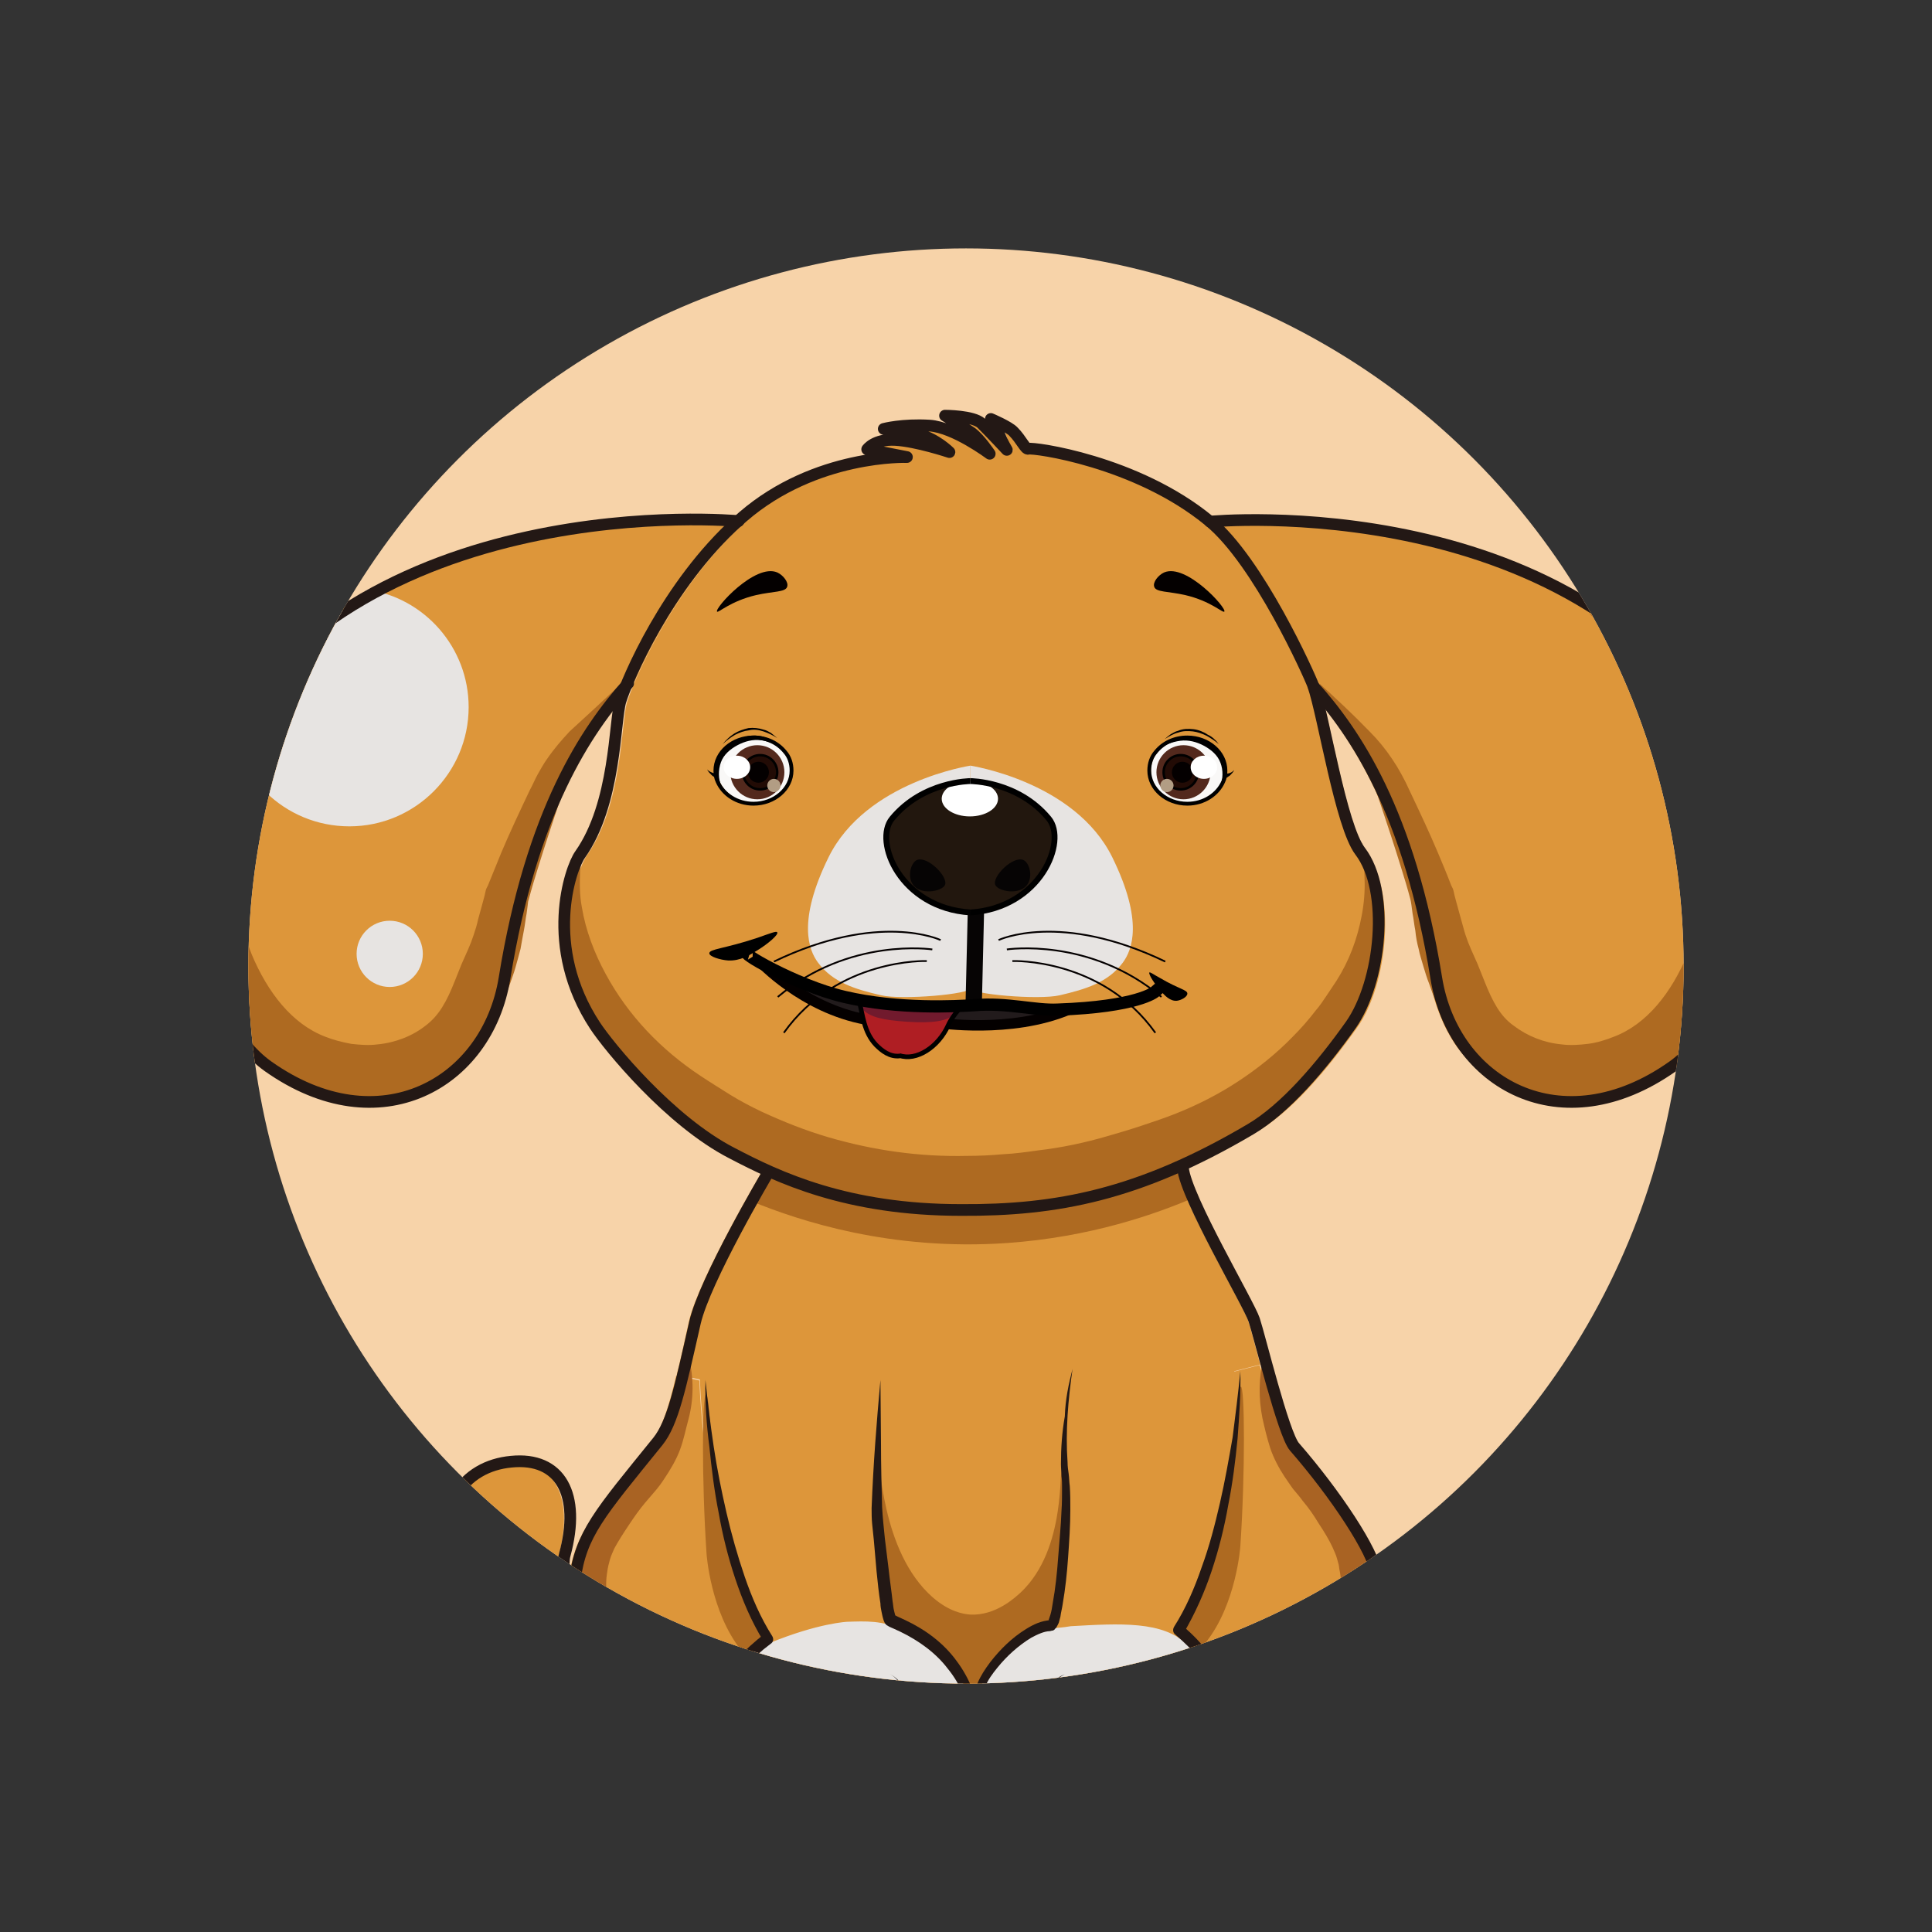 <?xml version="1.0" encoding="utf-8"?>
<!-- Generator: Adobe Illustrator 21.0.0, SVG Export Plug-In . SVG Version: 6.00 Build 0)  -->
<svg version="1.1" id="图层_1" xmlns="http://www.w3.org/2000/svg" xmlns:xlink="http://www.w3.org/1999/xlink" x="0px" y="0px"
	 viewBox="0 0 350 350" enable-background="new 0 0 350 350" xml:space="preserve">
<rect x="0" y="0" width="350" height="350" fill="#333333" stroke="none"/>
<defs>
	<circle id="SVGID_1_" cx="175" cy="175" r="130"/>
</defs>
<clipPath id="SVGID_2_">
	<use xlink:href="#SVGID_1_"  overflow="visible"/>
</clipPath>
<title>kitty-love-1</title>
<g clip-path="url(#SVGID_2_)">
	<circle fill="#F7D3A9" cx="175" cy="175" r="130"/>
	<g>
		<defs>
			<circle id="SVGID_3_" cx="175" cy="175" r="130"/>
		</defs>
		<clipPath id="SVGID_4_">
			<use xlink:href="#SVGID_3_"  overflow="visible"/>
		</clipPath>
		<g clip-path="url(#SVGID_4_)">
			<g>
				<defs>
					<path id="SVGID_5_" d="M423.7,254.8c0,0-0.6,4.7-4.7,13.2c-5.5-17.2-15.9-34.4-29.4-44.7c-0.3-0.2-0.8-0.6-1.5-1
						c-25.2-15.7-58.3-8-74,17.2c-1.6,2.6-3,5.2-4.1,8c-0.5,1.2-1.2,2.8-1.2,2.8c7.1-5.6,16.8-9,16.8-9s-3.5,4.8-6.1,8.3
						c-8.2,11-13.6,26.1-9.5,40c1.3,4.4,4.6,8.6,8.8,12.4c-21.2,3.4-36.2,25-36.2,25l-20.3,23.9l29.6,6.2l16.8,0.6
						c9,2.7,20.5,4.6,34.8,4.6c42.3,0,72.1-27.8,78.4-57.6c0.5-2.3,1-4.7,1.5-7C425.7,289,429.7,267.5,423.7,254.8L423.7,254.8z"/>
				</defs>
				<defs>
					<path id="SVGID_6_" d="M311.4,352.7c-7.5-5.1-23.1-10.8-31.4-13.2l-0.1-0.1c3.3-8.7,3.7-18.3,1.1-27.2l-32.8-106.6
						c3.1-6.1,10.7-19.4,19.8-22c0,0-15.5-9.9-21.7,2.5c0,0,3.8-11.5,9-11.3c0,0-9.4-2.4-16.4,0.3l-9.4-30.6
						c-1.6-5.7-4.4-11-8.2-15.6l12.8-20.7c-3-1.5-21.1,6-26.3,10.1c-1.6-0.8-7.6-2.8-9.4-3.4c4.1-13.4-3.1-22.3-3.1-22.3
						c0.7,4.5-1.4,9-5.3,11.4c6.6-15.2-24.2-30.4-24.2-30.4c1.5,6.5-0.9,13.3-6.1,17.5c-10.2,8.7-6.1,16.2-6.1,16.2
						s-5.9-1.6-5.5-7.3c-5.3,6.3-2.5,11.8,0.2,15.7c-3.4,1.4-6.8,3.1-10,4.9l-0.5-0.9c-7.8-6.4-21.8-8.6-23.7-5.9l11.3,20.1
						c-3,5-5,10.6-5.8,16.4l-5.5,29.2c-7.6-2-16.6,3.2-16.6,3.2c5-1.6,11.7,8.5,11.7,8.5c-9.3-10.3-21.6,3.3-21.6,3.3
						c9.5,0.1,17.2,11.8,20.4,17.3L87.7,318.4c-0.9,6.9-0.2,14,2.2,20.5l-0.1,0c-6.7,1.6-22.8,7.6-32.2,13.7c-4.6,3-1.8,9.8,4,9.6
						l46.6-0.9c0.8,0.5,1.6,0.9,2.4,1.4v0.6c0.1,4.1-1.2,7.4-5.2,7.6c-2.7,0.1-4.9,1.7-5.3,3.7c-0.8,3.8,1,6.8,4.8,7.1l14.7,0.9
						c4.6,0.3,9-2,11.4-6c0.8-1.3,1.3-2.7,1.5-4.2l0.9-4.6h93.2l0.6,3.6c0.7,4.2,3.6,7.8,7.5,9.5c1.2,0.5,2.6,0.7,3.9,0.7l16-0.5
						c3.8-0.4,5.3-2.7,4.9-6.5c-0.1-1.2-1.1-4.3-4.3-4.5c-2.8-0.1-4.4-1.5-4.9-3.8c4-1.1,7.9-2.7,11.4-4.9l45.6,0.9
						C313.2,362.4,316,355.8,311.4,352.7L311.4,352.7z"/>
				</defs>
				<defs>
					<path id="SVGID_7_" d="M311.4,352.7c-7.5-5.1-23.1-10.8-31.4-13.2l-0.1-0.1c3.3-8.7,3.7-18.3,1.1-27.2l-32.8-106.6
						c3.1-6.1,10.7-19.4,19.8-22c0,0-15.5-9.9-21.7,2.5c0,0,3.8-11.5,9-11.3c0,0-9.4-2.4-16.4,0.3l-9.4-30.6
						c-1.6-5.7-4.4-11-8.2-15.6l12.8-20.7c-3-1.5-21.1,6-26.3,10.1c-1.6-0.8-7.6-2.8-9.4-3.4c4.1-13.4-3.1-22.3-3.1-22.3
						c0.7,4.5-1.4,9-5.3,11.4c6.6-15.2-24.2-30.4-24.2-30.4c1.5,6.5-0.9,13.3-6.1,17.5c-10.2,8.7-6.1,16.2-6.1,16.2
						s-5.9-1.6-5.5-7.3c-5.3,6.3-2.5,11.8,0.2,15.7c-3.4,1.4-6.8,3.1-10,4.9l-0.5-0.9c-7.8-6.4-21.8-8.6-23.7-5.9l11.3,20.1
						c-3,5-5,10.6-5.8,16.4l-5.5,29.2c-7.6-2-16.6,3.2-16.6,3.2c5-1.6,11.7,8.5,11.7,8.5c-9.3-10.3-21.6,3.3-21.6,3.3
						c9.5,0.1,17.2,11.8,20.4,17.3L87.7,318.4c-0.9,6.9-0.2,14,2.2,20.5l-0.1,0c-6.7,1.6-22.8,7.6-32.2,13.7c-4.6,3-1.8,9.8,4,9.6
						l46.6-0.9c0.8,0.5,1.6,0.9,2.4,1.4v0.6c0.1,4.1-1.2,7.4-5.2,7.6c-2.7,0.1-4.9,1.7-5.3,3.7c-0.8,3.8,1,6.8,4.8,7.1l14.7,0.9
						c4.6,0.3,9-2,11.4-6c0.8-1.3,1.3-2.7,1.5-4.2l0.9-4.6h93.2l0.6,3.6c0.7,4.2,3.6,7.8,7.5,9.5c1.2,0.5,2.6,0.7,3.9,0.7l16-0.5
						c3.8-0.4,5.3-2.7,4.9-6.5c-0.1-1.2-1.1-4.3-4.3-4.5c-2.8-0.1-4.4-1.5-4.9-3.8c4-1.1,7.9-2.7,11.4-4.9l45.6,0.9
						C313.2,362.4,316,355.8,311.4,352.7L311.4,352.7z"/>
				</defs>
				<defs>
					<path id="SVGID_8_" d="M311.4,352.7c-7.5-5.1-23.1-10.8-31.4-13.2l-0.1-0.1c3.3-8.7,3.7-18.3,1.1-27.2l-32.8-106.6
						c3.1-6.1,10.7-19.4,19.8-22c0,0-15.5-9.9-21.7,2.5c0,0,3.8-11.5,9-11.3c0,0-9.4-2.4-16.4,0.3l-9.4-30.6
						c-1.6-5.7-4.4-11-8.2-15.6l12.8-20.7c-3-1.5-21.1,6-26.3,10.1c-1.6-0.8-7.6-2.8-9.4-3.4c4.1-13.4-3.1-22.3-3.1-22.3
						c0.7,4.5-1.4,9-5.3,11.4c6.6-15.2-24.2-30.4-24.2-30.4c1.5,6.5-0.9,13.3-6.1,17.5c-10.2,8.7-6.1,16.2-6.1,16.2
						s-5.9-1.6-5.5-7.3c-5.3,6.3-2.5,11.8,0.2,15.7c-3.4,1.4-6.8,3.1-10,4.9l-0.5-0.9c-7.8-6.4-21.8-8.6-23.7-5.9l11.3,20.1
						c-3,5-5,10.6-5.8,16.4l-5.5,29.2c-7.6-2-16.6,3.2-16.6,3.2c5-1.6,11.7,8.5,11.7,8.5c-9.3-10.3-21.6,3.3-21.6,3.3
						c9.5,0.1,17.2,11.8,20.4,17.3L87.7,318.4c-0.9,6.9-0.2,14,2.2,20.5l-0.1,0c-6.7,1.6-22.8,7.6-32.2,13.7c-4.6,3-1.8,9.8,4,9.6
						l46.6-0.9c0.8,0.5,1.6,0.9,2.4,1.4v0.6c0.1,4.1-1.2,7.4-5.2,7.6c-2.7,0.1-4.9,1.7-5.3,3.7c-0.8,3.8,1,6.8,4.8,7.1l14.7,0.9
						c4.6,0.3,9-2,11.4-6c0.8-1.3,1.3-2.7,1.5-4.2l0.9-4.6h93.2l0.6,3.6c0.7,4.2,3.6,7.8,7.5,9.5c1.2,0.5,2.6,0.7,3.9,0.7l16-0.5
						c3.8-0.4,5.3-2.7,4.9-6.5c-0.1-1.2-1.1-4.3-4.3-4.5c-2.8-0.1-4.4-1.5-4.9-3.8c4-1.1,7.9-2.7,11.4-4.9l45.6,0.9
						C313.2,362.4,316,355.8,311.4,352.7L311.4,352.7z"/>
				</defs>
				<clipPath id="SVGID_9_">
					<use xlink:href="#SVGID_5_"  overflow="visible"/>
				</clipPath>
				<clipPath id="SVGID_10_" clip-path="url(#SVGID_9_)">
					<use xlink:href="#SVGID_6_"  overflow="visible"/>
				</clipPath>
				<clipPath id="SVGID_11_" clip-path="url(#SVGID_10_)">
					<use xlink:href="#SVGID_7_"  overflow="visible"/>
				</clipPath>
				<clipPath id="SVGID_12_" clip-path="url(#SVGID_11_)">
					<use xlink:href="#SVGID_8_"  overflow="visible"/>
				</clipPath>
				<g clip-path="url(#SVGID_12_)">
					<path fill="#B9916D" d="M423.6,361.4H259.6V206.3h173L423.6,361.4z"/>
					<path opacity="0.2" fill="#7F7F7F" enable-background="new    " d="M278.2,331.9c0,0,19.7-27.2,24-25.5
						c-17.6,20.5-4.6,32.4,4,35c34.8,10.3,92.7,19.4,116.3-28.7l-38.2,52.3l-113.4-0.5L278.2,331.9z"/>
					<path opacity="0.2" fill="#7F7F7F" enable-background="new    " d="M318,299.5c-1.5,0.3-2.9,0.6-4.4,1.1
						c0.6,0.6,6.2,18.1,24.3,20.8c0.7,0.1,1.3-0.4,1.4-1c0-0.2,0-0.4-0.1-0.7c-0.5-1.3-0.9-2.8-1-4.2 M386.2,271.6
						c0,0-3.4,17.7-9.2,24.2c-3.2,3.6-7.5,5.9-12.2,6.5c-0.3,0-0.7-0.2-0.7-0.5c0-0.1,0-0.1,0-0.2c0.2-1.7,0.1-3.3-0.4-4.9
						c0,0-21.2,11.3-19.8,20.2c0,0-2.8-12.5,11.8-20.8s12.2-11.4,12.2-11.4l-0.3,9.6C377.5,292.2,386.2,271.6,386.2,271.6z"/>
					
						<linearGradient id="SVGID_13_" gradientUnits="userSpaceOnUse" x1="370.64" y1="72.72" x2="370.64" y2="158.64" gradientTransform="matrix(1 0 0 -1 0 352)">
						<stop  offset="0" style="stop-color:#FFFFFF;stop-opacity:0"/>
						<stop  offset="0.72" style="stop-color:#FFFFFF"/>
					</linearGradient>
					<path opacity="0.5" fill="url(#SVGID_13_)" enable-background="new    " d="M322.2,231.2c0,0,26.5-25.6,66,1.3
						c16.2,11.7,25.1,46.8,25.1,46.8l5.7-11.3l-10.4-66l-40.7-8.6l-26.3,3.5L322.2,231.2z"/>
				</g>
				
					<path clip-path="url(#SVGID_12_)" fill="none" stroke="#31323D" stroke-width="2.183" stroke-linecap="round" stroke-linejoin="round" d="
					M419.1,268c-5.5-17.2-15.9-34.5-29.5-44.7c-0.3-0.2-0.8-0.6-1.5-1c-25.2-15.7-58.3-8-74,17.2c-1.6,2.6-3,5.2-4.1,8l-1.2,2.8
					c7.1-5.6,16.8-9,16.8-9s-3.5,4.8-6.1,8.3c-8.2,11-13.6,26.1-9.5,40c3.6,12,22.5,23,32.5,27.7c0.4,0.2,0.9,0.1,1.1-0.3
					c0.1-0.2,0.2-0.5,0.1-0.7c-1.7-3.7,1.1-10.5,3.3-13.6c2.8-3.9,7.4-6,11.6-8.3s8.5-5.4,9.7-10c-0.3,3.3-0.6,6.7-0.9,10.1
					c6.6-3.3,12.1-8.6,15.6-15.2c1.5-2.8,2.6-5.8,3.3-8.8"/>
				
					<path clip-path="url(#SVGID_12_)" fill="none" stroke="#31323D" stroke-width="2.183" stroke-linecap="round" stroke-miterlimit="10" d="
					M282.8,327c0,0,15-21.7,36.2-25.1"/>
				
					<path clip-path="url(#SVGID_12_)" fill="none" stroke="#31323D" stroke-width="2.183" stroke-linecap="round" stroke-linejoin="round" d="
					M309,357.7c9,2.7,20.5,4.6,34.8,4.6c42.3,0,72.1-27.8,78.4-57.6c0.5-2.3,1-4.7,1.5-7c2-8.7,6-30.3,0.1-43c0,0-0.8,6.2-6.6,17.1"
					/>
				<path clip-path="url(#SVGID_12_)" fill="none" d="M311.4,352.7c-7.5-5.1-23.1-10.8-31.4-13.2l-0.1-0.1
					c3.3-8.7,3.7-18.3,1.1-27.2l-32.8-106.6c3.1-6.1,10.7-19.4,19.8-22c0,0-15.5-9.9-21.7,2.5c0,0,3.8-11.5,9-11.3
					c0,0-9.4-2.4-16.4,0.3l-9.4-30.6c-1.6-5.7-4.4-11-8.2-15.6l12.8-20.7c-3-1.5-21.1,6-26.3,10.1c-1.6-0.8-3.3-1.5-5.1-2.1
					c2.8-12.7-7.4-23.6-7.4-23.6c0.7,4.5-1.4,9-5.3,11.4c6.6-15.2-24.2-30.4-24.2-30.4c1.5,6.5-0.9,13.3-6.1,17.5
					c-10.2,8.7-6.1,16.2-6.1,16.2s-5.9-1.6-5.5-7.3c-4.1,4.6-5.2,11.2-2.8,16.9c-2.4,1-4.8,2.3-7,3.7l-0.5-0.9
					c-7.8-6.4-21.8-8.6-23.7-5.9l11.3,20.1c-3,5-5,10.6-5.8,16.4l-5.5,29.2c-7.6-2-16.6,3.2-16.6,3.2c5-1.6,11.7,8.5,11.7,8.5
					c-9.3-10.3-21.6,3.3-21.6,3.3c9.5,0.1,17.2,11.8,20.4,17.3L87.7,318.4c-0.9,6.9-0.2,14,2.2,20.5l-0.1,0
					c-6.7,1.6-22.8,7.6-32.2,13.7c-4.6,3-1.8,9.8,4,9.6l46.6-0.9c0.8,0.5,1.6,0.9,2.4,1.4v0.6c0.1,4.1-1.2,7.4-5.2,7.6
					c-2.7,0.1-4.9,1.7-5.3,3.7c-0.8,3.8,1,6.8,4.8,7.1l14.7,0.9c4.6,0.3,9-2,11.4-6c0.8-1.3,1.3-2.7,1.5-4.2l0.9-4.6h93.2l0.6,3.6
					c0.7,4.2,3.6,7.8,7.5,9.5c1.2,0.5,2.6,0.7,3.9,0.7l16-0.5c3.8-0.4,5.3-2.7,4.9-6.5c-0.1-1.2-1.1-4.3-4.3-4.5
					c-2.8-0.1-4.4-1.5-4.9-3.8c4-1.1,7.9-2.7,11.4-4.9l45.6,0.9C313.2,362.4,316,355.8,311.4,352.7L311.4,352.7z"/>
				<g clip-path="url(#SVGID_12_)">
					<path fill="#B9916D" d="M53.6,68.2h265.5v316.6H53.6V68.2z"/>
					
						<linearGradient id="SVGID_14_" gradientUnits="userSpaceOnUse" x1="226.345" y1="243.98" x2="226.345" y2="220.69" gradientTransform="matrix(1 0 0 -1 0 352)">
						<stop  offset="0" style="stop-color:#808080"/>
						<stop  offset="0.14" style="stop-color:#797979"/>
						<stop  offset="0.35" style="stop-color:#646464"/>
						<stop  offset="0.6" style="stop-color:#434343"/>
						<stop  offset="0.89" style="stop-color:#141414"/>
						<stop  offset="1" style="stop-color:#000000"/>
					</linearGradient>
					<path opacity="0.4" fill="url(#SVGID_14_)" enable-background="new    " d="M238.2,108.9c0,0-6.6-4.5-17.8,7.2l-5.9,7.1
						l9.8,8.1L238.2,108.9z"/>
					
						<linearGradient id="SVGID_15_" gradientUnits="userSpaceOnUse" x1="109" y1="227.533" x2="132.4" y2="227.533" gradientTransform="matrix(1 0 0 -1 0 352)">
						<stop  offset="0" style="stop-color:#808080"/>
						<stop  offset="0.14" style="stop-color:#797979"/>
						<stop  offset="0.35" style="stop-color:#646464"/>
						<stop  offset="0.6" style="stop-color:#434343"/>
						<stop  offset="0.89" style="stop-color:#141414"/>
						<stop  offset="1" style="stop-color:#000000"/>
					</linearGradient>
					<path opacity="0.4" fill="url(#SVGID_15_)" enable-background="new    " d="M109,115.9c0,0,4.8-3.3,12.5-0.2
						c3.2,1.3,6.1,3.5,8.3,6.2l2.6,3.1l-6.6,9.6L109,115.9z"/>
					<path fill="#FFFFF4" d="M133.5,370c-1-2.5,0.6-9.9,3.6-24.7c1.8-8.8,3.3-14.6,4.2-18.3c6.8-28.3,2.8-31.4,8.7-48.2
						c4-11.5,8.2-22.9,19.4-28.3c1.3-0.6,11.5-5.4,21.8-1.2c10.1,4.1,14.2,14.1,18.4,24.8c5.1,13,3.5,17.4,9.3,49.8l3.6,20.2
						c0.7,4,1.4,7.9,2.1,11.9c1.6,9.3,1.7,9.5,1.6,9.8C224.5,379.5,141.3,390.3,133.5,370L133.5,370z"/>
					<path fill="#FFFFF4" d="M138.1,342.1l-7.1,34.5l-4.9,4.9l-7.7,1l-18.5-1.9v-7.6l10.5-6.8l-1.8-30c0,0,4.7,6.6,15.9,7.1
						S138.1,342.1,138.1,342.1z M253.6,338.8l-2.8,12.9l-0.3,15.4l9.4,6v7.6l-18.5,1.9l-7.7-1l-4.9-4.9l-7.2-34.5
						c0,0,6,5.7,17.2,4.3C250.4,345.1,253.6,338.8,253.6,338.8L253.6,338.8z"/>
					<path fill="#FFFFF4" d="M87.5,328.1c0,0-1,17.3,23.1,34.6l-43,5l-24.9-8.4l1.8-7.1L87.5,328.1z M281.7,333.1
						c0,0-5.1,21.5-23.4,30.2l58.2,0.7v-14L281.7,333.1z"/>
				</g>
				<g opacity="0.2" clip-path="url(#SVGID_12_)">
					<path fill="#7F7F7F" d="M153,120.1c-14.2,4.1-23.3,20.2-28.2,41.8c-1.2,5.1-2.2,11-3.2,17.6c-0.4,2.6-0.6,5.1-0.5,7.7
						c0,6.3,0.3,12.3,0.7,17.3c0.3,4.2-1.4,9.3-3.8,13.6c-3,5.2-5,10.9-5.9,16.8v0.2c-3.5,23.3-8.1,61.7-9.2,70.6
						c-0.7,5.7-1.1,11.4-1.2,17.2v0.6c4.1,4.5,8.3,15.5,9.2,30.9l0.2,8.5c0,0-5.5-0.1-14.1-0.1c-10.8,0-19.3-19.5-13.8-48.6
						c5-26.1-11.9-159.9-11.9-159.9l49.3-7.7c0,0,3.1-21.9,28-30.7L153,120.1z M141.4,325.5c-4.3,25.8,9.5,31.1,12,31.7
						c15.1,2.7,39.1,1.5,46.9-1.2c7.3-2.6,22.7-10.2,18.9-33.1l7.5,44.8h-93.2L141.4,325.5z M251,346c0,0,5.2-16,11.6-21.8
						c-6.9,13.1,2.5,16.2,4.9,15.3c9.4-3.4,13.1-11.6,13.8-26.2l11.4,20.3c0,0-9.6,44.7-35.6,37.4l-6.8-3.2L251,346z"/>
				</g>
				<g opacity="0.2" clip-path="url(#SVGID_12_)">
					
						<linearGradient id="SVGID_16_" gradientUnits="userSpaceOnUse" x1="249.034" y1="-11.26" x2="249.034" y2="237.05" gradientTransform="matrix(1 0 0 -1 0 352)">
						<stop  offset="0" style="stop-color:#FFFFFF;stop-opacity:0"/>
						<stop  offset="0.72" style="stop-color:#FFFFFF"/>
					</linearGradient>
					<path fill="url(#SVGID_16_)" d="M196.8,117.6c0,0,10.9,3.7,14.8,9.1s9.1,15.1,12.9,31.6c3,13.2,6.7,32,12,48.5
						c2,6.3,5.2,9.7,7.4,16.1c11.5,34.3,22.6,69.1,27.4,90.4c8,35.7-14.2,49.9-14.2,49.9l10.7-6.2c0,0,11-13.1,12.6-18.8
						c3.6-12.6,24.3-5.8,20.5-25.8c-5.5-29.1-39.8-177.1-39.8-177.1s-35.1,2.5-40-6.2c-3.6-6.4-13.7-11.6-22.6-14.3L196.8,117.6z"/>
				</g>
				<path clip-path="url(#SVGID_12_)" fill="#31323D" d="M141.7,325.6c-1.2,10.6-3.3,21.1-5.2,31.6l-2.9,15.8
					c-0.6,2.9-2.1,5.5-4.3,7.5c-2.2,1.9-5,3.1-8,3.3c-0.7,0-1.4,0-2.2,0l-2-0.1l-4-0.2l-8-0.5c-1.6,0-3.2-0.6-4.4-1.7
					c-1.2-1.1-1.9-2.7-2-4.4c0-0.8,0-1.6,0.2-2.3c0.2-0.9,0.6-1.7,1.1-2.3c1.1-1.2,2.5-2,4.1-2.3c0.4-0.1,0.8-0.1,1.2-0.1
					c0.3,0,0.6,0,0.8-0.1c0.5-0.1,1-0.3,1.4-0.5c0.9-0.6,1.4-1.6,1.7-2.6c0.3-1.2,0.4-2.4,0.3-3.6l-0.2-4l-0.7-16v0.1
					c-0.4-3.5-1.1-6.9-2.2-10.2c-0.6-1.6-1.3-3.2-2.1-4.7c-0.8-1.5-1.8-3-2.9-4.4c-0.1-0.2-0.1-0.4,0.1-0.5c0.1-0.1,0.3-0.1,0.5,0
					c2.6,2.6,4.6,5.6,6,9c1.3,3.4,2.2,6.9,2.7,10.5v0.1l0.8,16l0.2,4c0.1,1.4,0,2.9-0.3,4.3c-0.2,0.8-0.5,1.5-0.9,2.2
					c-0.4,0.7-1,1.3-1.7,1.8c-0.7,0.5-1.5,0.8-2.3,0.9c-0.4,0.1-0.8,0.1-1.1,0.1c-0.3,0-0.6,0.1-0.8,0.1c-1.1,0.2-2,0.7-2.8,1.5
					c-0.3,0.4-0.5,0.8-0.6,1.3c-0.1,0.5-0.1,1.1-0.1,1.7c0,1,0.5,2,1.2,2.7c0.8,0.7,1.9,1,2.9,1l8,0.5l4,0.3l2,0.1
					c0.6,0,1.2,0,1.8,0c2.4-0.2,4.7-1.1,6.6-2.7c1.8-1.6,3.1-3.7,3.6-6.1l3-15.7c2-10.5,3.9-21,6.6-31.4c0-0.2,0.2-0.4,0.5-0.3
					C141.6,325.2,141.7,325.4,141.7,325.6L141.7,325.6z M219.4,322.9c2.9,12.2,4.8,24.5,6.9,36.8l1.6,9.2l0.4,2.3
					c0.1,0.7,0.3,1.4,0.6,2c0.5,1.3,1.2,2.5,2.2,3.6c0.9,1,2.1,1.9,3.3,2.5c1.2,0.6,2.6,1,3.9,1l9.3-0.3l4.7-0.1l2.3-0.1
					c0.6-0.1,1.2-0.2,1.8-0.5c1.1-0.5,1.8-1.5,1.8-2.7c0.1-0.7,0.1-1.3,0-2c-0.1-0.6-0.3-1.2-0.6-1.7c-0.3-0.5-0.7-0.9-1.2-1.2
					c-0.2-0.1-0.5-0.2-0.8-0.3c-0.1,0-0.3-0.1-0.4-0.1l-0.6-0.1c-0.9-0.1-1.8-0.4-2.7-0.8c-0.9-0.5-1.6-1.2-2.1-2.1
					c-0.8-1.6-1.1-3.4-0.8-5.2l0.1-4.7l0.1-4.7c0-0.8,0.1-1.6,0.2-2.4s0.2-1.6,0.3-2.4c0.5-3.2,1.3-6.3,2.4-9.2
					c2.3-5.9,5.7-11.4,10.1-16c0.2-0.2,0.4-0.2,0.5,0c0.1,0.1,0.1,0.4,0,0.5c-3.7,4.9-6.7,10.4-8.8,16.2c-1,2.9-1.7,5.8-2.2,8.9
					c-0.1,0.8-0.2,1.5-0.3,2.3s-0.1,1.5-0.1,2.3l-0.1,4.7l-0.1,4.7v2.2c0.1,0.6,0.2,1.2,0.5,1.8c0.7,1,1.8,1.7,3,1.7l0.6,0
					c0.2,0,0.5,0,0.7,0.1c0.5,0.1,1,0.3,1.4,0.5c0.9,0.5,1.6,1.2,2.1,2c0.5,0.8,0.8,1.7,1,2.6c0.1,0.9,0.1,1.8,0,2.7
					c-0.1,1-0.4,1.9-1,2.7c-0.6,0.8-1.3,1.5-2.3,1.9c-0.8,0.4-1.8,0.6-2.7,0.7c-0.8,0-1.6,0.1-2.4,0.1l-4.7,0.2l-9.4,0.3
					c-1.8,0-3.5-0.4-5.1-1.3c-3.1-1.6-5.5-4.3-6.6-7.5c-0.3-0.8-0.5-1.6-0.6-2.5l-0.4-2.3L224,360c-2-12.3-4.2-24.6-5.4-37
					c0-0.2,0.1-0.4,0.3-0.4c0,0,0,0,0,0C219.2,322.5,219.4,322.7,219.4,322.9C219.4,322.9,219.4,322.9,219.4,322.9L219.4,322.9z"/>
				
					<path clip-path="url(#SVGID_12_)" fill="none" stroke="#31323D" stroke-width="2.183" stroke-linecap="round" stroke-miterlimit="10" d="
					M89.8,339c-6.7,1.6-22.8,7.6-32.2,13.7c-4.6,3-1.8,9.8,4,9.6l49-1 M280,339.5c8.3,2.4,23.9,8,31.4,13.2c4.5,3.1,1.8,9.8-4,9.6
					l-45.7-0.9 M248.4,206.3l10.4,33.9 M238.7,174.5l-9.2-29.9c-3.7-13-13.4-23.5-26.1-28.1l-4.6-1.5 M114.3,178.8l5.4-28.3
					c1.9-14.8,11.5-27.4,25.2-33.2l3.2-1.2 M103.9,233.5l3.9-20.6"/>
				<path clip-path="url(#SVGID_12_)" fill="#31323D" d="M108.9,215.1c-1.2-2.3-2.5-4.4-4-6.5c-1.4-2.1-3-4.1-4.8-5.9
					c-1.7-1.8-3.6-3.4-5.8-4.7c-2-1.3-4.4-1.9-6.8-2c-0.6,0-1.1-0.5-1.1-1.1c0,0,0,0,0,0c0-0.3,0.1-0.5,0.3-0.7c1.5-1.6,3.2-3,5-4.2
					c1.8-1.3,3.8-2.3,5.9-2.9c1.1-0.3,2.2-0.5,3.3-0.5c1.2,0,2.3,0.1,3.4,0.5c2.2,0.7,4.1,2,5.6,3.7l-1.7,1.3c-0.7-1-1.4-2-2.2-2.9
					c-0.8-0.9-1.6-1.8-2.5-2.6c-0.8-0.8-1.8-1.5-2.8-2.1c-0.8-0.5-1.9-0.7-2.8-0.5c-0.6,0.2-1.2-0.1-1.4-0.7c-0.2-0.5,0-1,0.5-1.3
					c1.6-0.8,3.3-1.5,5.1-2.1c1.7-0.6,3.5-0.9,5.3-1.2c1.8-0.2,3.7-0.2,5.5,0.1c0.9,0.2,1.8,0.4,2.7,0.8c0.8,0.4,1.7,0.8,2.4,1.3
					c0.2,0.2,0.2,0.4,0.1,0.6c-0.1,0.2-0.4,0.2-0.5,0.1c-0.7-0.4-1.5-0.8-2.3-1.1c-0.8-0.3-1.6-0.4-2.5-0.6
					c-1.7-0.2-3.4-0.1-5.1,0.2c-1.7,0.3-3.3,0.8-4.9,1.4c-1.6,0.6-3.1,1.4-4.6,2.2l-0.9-2c0.8-0.2,1.6-0.3,2.4-0.1
					c0.7,0.1,1.4,0.4,2.1,0.7c1.2,0.6,2.3,1.4,3.3,2.4c1,0.9,1.9,1.8,2.7,2.9c0.8,1,1.6,2,2.4,3.1c0.3,0.5,0.2,1.2-0.3,1.5
					c-0.4,0.3-1,0.2-1.4-0.2c-1.2-1.4-2.8-2.5-4.6-3.1c-1.8-0.5-3.7-0.5-5.5,0c-1.9,0.6-3.7,1.4-5.3,2.5c-1.7,1.1-3.2,2.4-4.6,3.8
					l-0.8-1.8c2.8,0.2,5.5,1,7.8,2.6c2.2,1.5,4.2,3.2,6,5.2c1.7,2,3.3,4.1,4.8,6.3c1.4,2.2,2.7,4.5,3.8,6.8c0.2,0.3,0,0.7-0.3,0.8
					C109.4,215.5,109,215.3,108.9,215.1L108.9,215.1L108.9,215.1z M246.2,208.5c1-2.7,2.2-5.2,3.6-7.7c1.4-2.5,2.9-4.9,4.6-7.2
					c1.7-2.3,3.6-4.5,5.7-6.4c2.2-2.1,4.8-3.6,7.6-4.5l-0.3,2.1c-1.7-1-3.5-1.8-5.4-2.5c-1.8-0.7-3.8-1-5.7-1.1
					c-1.9-0.1-3.7,0.4-5.3,1.4c-1.6,1-2.8,2.5-3.6,4.2c-0.3,0.6-1,0.9-1.6,0.6c-0.6-0.3-0.9-1-0.6-1.6c0.4-1.2,0.9-2.5,1.5-3.6
					c0.6-1.2,1.2-2.4,1.9-3.5c0.7-1.2,1.6-2.2,2.6-3.2c0.5-0.5,1.2-0.9,1.8-1.3c0.7-0.4,1.5-0.5,2.4-0.5l-0.3,2.1
					c-1.8-0.5-3.6-0.8-5.4-1c-1.8-0.2-3.7-0.3-5.5-0.1c-1.8,0.1-3.6,0.4-5.3,1c-1.7,0.6-3.2,1.6-4.5,2.9c-0.2,0.2-0.4,0.2-0.6,0
					c0,0,0,0,0,0c-0.2-0.2-0.2-0.4,0-0.6c1.3-1.5,2.9-2.7,4.7-3.4c1.8-0.7,3.7-1.2,5.6-1.4c1.9-0.2,3.9-0.3,5.8-0.2
					c1.9,0.1,3.9,0.3,5.8,0.7c0.6,0.1,0.9,0.7,0.8,1.3c-0.1,0.5-0.6,0.9-1.1,0.8c-1,0.1-1.9,0.5-2.6,1.2c-0.8,0.8-1.6,1.7-2.2,2.7
					c-0.6,1-1.2,2.1-1.7,3.2c-0.5,1.1-1,2.3-1.4,3.4l-2.2-0.9c1-2.1,2.5-3.8,4.5-5.1c1-0.6,2.1-1.1,3.2-1.4c1.1-0.3,2.2-0.4,3.4-0.4
					c2.2,0,4.4,0.4,6.5,1.2c2.1,0.7,4,1.6,5.9,2.8c0.5,0.3,0.7,1,0.4,1.6c-0.1,0.2-0.4,0.4-0.6,0.5c-2.5,0.8-4.8,2.2-6.8,4
					c-2,1.8-3.9,3.9-5.5,6.1c-1.7,2.2-3.2,4.5-4.6,6.9c-1.4,2.4-2.8,4.8-4.1,7.3c-0.2,0.3-0.5,0.4-0.8,0.3c-0.3-0.1-0.4-0.5-0.3-0.8
					L246.2,208.5z"/>
				
					<path clip-path="url(#SVGID_12_)" fill="none" stroke="#31323D" stroke-width="2.183" stroke-linecap="round" stroke-miterlimit="10" d="
					M137.8,120c-7.8-6.4-21.8-8.6-23.7-5.9l11.3,20.1 M207.8,118.4c5.1-4.1,23.3-11.6,26.3-10.1L221.2,129"/>
				<path clip-path="url(#SVGID_12_)" fill="#31323D" d="M152.7,120.6c-1.7-1.1-3.2-2.5-4.5-4c-1.4-1.5-2.4-3.3-3.2-5.2
					c-0.7-2-0.9-4.1-0.4-6.2c0.5-2,1.5-3.9,2.8-5.5c0.3-0.4,0.9-0.4,1.2-0.1c0,0,0,0,0,0c0.2,0.2,0.3,0.4,0.3,0.7v0.1
					c-0.1,1.4,0.3,2.8,1.3,3.9c0.5,0.6,1,1,1.6,1.4c0.6,0.4,1.3,0.7,2,0.9l-1.1,1.4c-1.4-3.3-1.3-7,0.3-10.2c1.5-3,3.6-5.6,6.2-7.7
					c3.5-2.9,5.6-7.2,5.8-11.7c0.1-1.5,0-2.9-0.4-4.4v0c-0.1-0.6,0.2-1.2,0.8-1.3c0,0,0,0,0,0c0.3-0.1,0.5,0,0.8,0.1
					c3.2,1.6,6.2,3.4,9.2,5.4c3,2,5.8,4.2,8.4,6.6c2.7,2.4,5,5.4,6.6,8.6c0.8,1.7,1.4,3.6,1.5,5.4c0.1,1.9-0.2,3.9-1,5.7l-1.5-1.4
					c1.7-1.1,3-2.6,3.9-4.4c0.8-1.8,1.1-3.9,0.8-5.9v-0.1c-0.1-0.6,0.4-1.1,1-1.2c0,0,0,0,0,0c0.4,0,0.7,0.1,0.9,0.4
					c1.5,2,2.6,4.2,3.4,6.6c0.8,2.3,1.1,4.7,1.1,7.2c0,2.4-0.4,4.8-1.1,7.1c-0.7,2.3-1.7,4.5-3,6.5c-0.2,0.3-0.5,0.4-0.8,0.2
					c0,0,0,0,0,0c-0.3-0.2-0.4-0.5-0.2-0.8c1.1-2,2-4.1,2.6-6.3c0.6-2.2,0.9-4.4,0.8-6.7c-0.1-2.2-0.5-4.5-1.3-6.6
					c-0.7-2.1-1.8-4-3.2-5.8l1.9-0.8c0.4,2.4,0,4.9-1,7.1c-0.5,1.1-1.2,2.1-2,3c-0.8,0.9-1.8,1.7-2.8,2.4c-0.5,0.3-1.2,0.1-1.5-0.4
					c-0.2-0.3-0.2-0.7-0.1-1c0.6-1.5,0.9-3.1,0.8-4.6c-0.1-1.6-0.6-3.2-1.3-4.7c-1.6-3-3.7-5.7-6.2-8c-2.5-2.4-5.3-4.5-8.1-6.4
					c-2.9-1.9-5.9-3.7-8.9-5.3l1.5-1.3c0.4,1.7,0.5,3.4,0.4,5.1c-0.1,1.7-0.4,3.4-0.9,5c-1.1,3.2-3,6.1-5.6,8.3
					c-2.4,1.9-4.4,4.2-5.8,6.9c-0.6,1.3-1,2.7-1.1,4.2c0,0.7,0,1.4,0.1,2.2c0.1,0.7,0.3,1.4,0.6,2v0.1c0.2,0.5,0,1-0.4,1.3
					c-0.2,0.1-0.5,0.1-0.7,0c-0.9-0.3-1.7-0.7-2.5-1.2c-0.8-0.5-1.5-1.1-2.1-1.8c-0.6-0.7-1-1.6-1.3-2.5c-0.3-0.9-0.3-1.8-0.3-2.8
					l1.6,0.6c-1.2,1.4-2.1,3-2.6,4.8c-0.4,1.8-0.4,3.6,0.2,5.3c0.6,1.8,1.6,3.4,2.8,4.8c1.2,1.5,2.6,2.8,4.1,3.9
					c0.3,0.2,0.3,0.6,0.1,0.8C153.3,120.8,152.9,120.8,152.7,120.6L152.7,120.6L152.7,120.6z"/>
				
					<path clip-path="url(#SVGID_12_)" fill="none" stroke="#31323D" stroke-width="2.183" stroke-linecap="round" stroke-miterlimit="10" d="
					M250.5,212.9l30.5,99.3c6.6,23.2-7,47.4-30.2,54c-0.2,0-0.3,0.1-0.5,0.1 M110.7,362.8c-16.2-8.5-25.4-26.2-23-44.4l18.6-98"/>
				
					<circle clip-path="url(#SVGID_12_)" fill="#FFFFFF" stroke="#31323D" stroke-width="1.746" stroke-linecap="round" stroke-miterlimit="10" cx="224.9" cy="163.4" r="22.6"/>
				<circle clip-path="url(#SVGID_12_)" fill="#FFFFFF" cx="130.1" cy="166.3" r="22.6"/>
				
					<circle clip-path="url(#SVGID_12_)" fill="none" stroke="#31323D" stroke-width="1.746" stroke-linecap="round" stroke-miterlimit="10" cx="130.1" cy="166.3" r="22.6"/>
				<circle clip-path="url(#SVGID_12_)" fill="#A66421" cx="129.8" cy="166.6" r="14"/>
				<circle clip-path="url(#SVGID_12_)" fill="#31323D" cx="129.4" cy="166.8" r="10.1"/>
				<circle clip-path="url(#SVGID_12_)" fill="#FFFFFF" cx="135.1" cy="158.8" r="5.4"/>
				<circle clip-path="url(#SVGID_12_)" fill="#A66421" cx="224.9" cy="164" r="14"/>
				<circle clip-path="url(#SVGID_12_)" fill="#31323D" cx="224.6" cy="164.2" r="10.1"/>
				<circle clip-path="url(#SVGID_12_)" fill="#FFFFFF" cx="230.3" cy="156.2" r="5.4"/>
				<path opacity="0.2" clip-path="url(#SVGID_12_)" fill="#595959" enable-background="new    " d="M168.9,212.1
					c0,0,3.5,15,14,13.5c10.2-1.5,11.5-14.7,11.5-14.7s-4.6,7-11.2,7.7S168.9,212.1,168.9,212.1z"/>
				<path clip-path="url(#SVGID_12_)" fill="#31323D" d="M167,173.4c-0.4-1-0.2-2.1,0.5-2.8c1.5-1.6,4.8-3.9,11-4.1
					s9.2,1.9,10.7,3.3c0.7,0.7,0.9,1.8,0.5,2.8c-0.5,1.3-1.7,2.1-3.1,2.2c-2,0-3.9,0.9-5.3,2.4c-0.6,0.7-1.2,1.4-1.8,2l-1.2,1.2
					l-2.1-2.3c0,0-1.3-2.1-6-2.4C168.8,175.7,167.6,174.8,167,173.4L167,173.4z"/>
				<path clip-path="url(#SVGID_12_)" fill="#31323D" d="M180.1,177.1c0.4,2.3,1,4.6,1.7,6.8c0.7,2.2,1.7,4.4,2.8,6.4
					c1.1,2,2.7,3.8,4.5,5.2c1.9,1.4,4.2,2.1,6.5,2c0.1,0,0.3,0.1,0.3,0.2c0,0,0,0,0,0c0,0.1-0.1,0.3-0.2,0.3c-2.5,0.3-5-0.3-7.1-1.6
					c-2.1-1.4-3.9-3.2-5.2-5.3c-1.4-2-2.5-4.2-3.5-6.5c-1-2.3-1.7-4.6-2.3-7c-0.2-0.7,0.3-1.4,1-1.6
					C179.2,175.9,179.9,176.3,180.1,177.1L180.1,177.1L180.1,177.1z"/>
				<path clip-path="url(#SVGID_12_)" fill="#31323D" d="M165.2,193.2c-3.2-0.6-6.5-0.3-9.6,0.7c-3.1,1.1-5.8,3-7.7,5.7
					c-1.9,2.7-3.1,5.9-3.4,9.2c-0.3,3.3,0.2,6.7,1.4,9.8c-1.4-3.1-2-6.5-1.9-9.9c0.1-3.4,1.2-6.8,3.1-9.6c1.9-2.9,4.7-5.1,8-6.4
					c3.3-1.3,6.8-1.7,10.3-1.2c0.5,0.1,0.8,0.5,0.8,1C166.2,192.9,165.7,193.2,165.2,193.2L165.2,193.2L165.2,193.2z M190.2,184.2
					c4.6-0.8,9.3-0.8,13.8,0.1c4.5,0.9,8.8,2.7,12.6,5.3c3.8,2.5,7.1,5.8,9.6,9.7l0.9,1.4l0.8,1.5c0.6,1,1.1,2,1.5,3.1
					c0.9,2.1,1.5,4.3,2,6.5c-0.5-2.2-1.2-4.4-2.2-6.4c-0.5-1-1-2-1.6-3l-0.9-1.5l-1-1.4c-1.3-1.8-2.8-3.5-4.4-5.1
					c-1.6-1.5-3.4-2.9-5.3-4.1c-3.8-2.4-8-4-12.4-4.8c-4.4-0.7-8.9-0.6-13.2,0.3c-0.5,0.1-0.9-0.2-1-0.7
					C189.4,184.7,189.7,184.3,190.2,184.2L190.2,184.2z M225.5,184.1c-2.2-0.8-4.4-1.5-6.7-2.1c-2.3-0.6-4.6-1-6.9-1.3
					c-2.3-0.3-4.7-0.4-7-0.4c-2.3,0-4.6,0.1-6.9,0.4c-0.5,0.1-0.9-0.3-1-0.7c-0.1-0.5,0.3-0.9,0.7-1l0,0h0.1c2.4-0.2,4.8-0.2,7.2,0
					c2.4,0.2,4.7,0.4,7.1,0.9c2.3,0.4,4.6,1,6.9,1.7C221.2,182.3,223.4,183.1,225.5,184.1L225.5,184.1z"/>
				<path clip-path="url(#SVGID_12_)" fill="#31323D" d="M192.6,188.8c3.5-0.4,7,0.1,10.3,1.5c3.2,1.4,5.9,3.7,7.8,6.6
					c1.8,2.9,2.8,6.3,2.8,9.7c0.1,3.4-0.7,6.7-2.1,9.8c1.3-3.1,1.9-6.4,1.7-9.8c-0.2-3.3-1.3-6.5-3.1-9.3c-1.9-2.7-4.5-4.8-7.6-5.9
					c-3-1.1-6.3-1.5-9.5-1c-0.5,0.1-0.9-0.2-1-0.7s0.2-0.9,0.7-1C192.5,188.7,192.5,188.7,192.6,188.8L192.6,188.8z M195.4,209.9
					c-0.3,1.4-0.9,2.7-1.8,3.9c-0.9,1.2-1.9,2.2-3.1,3.1c-1.2,0.8-2.5,1.5-3.9,1.9c-4.2,1.3-8.8,0.8-12.7-1.4c-2.5-1.4-4.6-3.5-6-6
					c-0.1-0.2,0-0.5,0.2-0.6c0.2-0.1,0.4-0.1,0.5,0.1c1.8,1.9,3.9,3.4,6.3,4.5c1.2,0.5,2.4,0.9,3.6,1.1c1.2,0.3,2.5,0.4,3.7,0.3
					c1.2,0,2.5-0.2,3.7-0.5c1.2-0.3,2.4-0.8,3.4-1.4c1.1-0.6,2.1-1.4,3-2.3c0.9-0.9,1.6-2,2.3-3.1c0.1-0.2,0.4-0.3,0.6-0.2
					C195.4,209.5,195.5,209.7,195.4,209.9L195.4,209.9z"/>
				<path clip-path="url(#SVGID_12_)" fill="#31323D" d="M165.2,198.4l1.8-0.2c0.6-0.1,1.2-0.3,1.7-0.5c0.5-0.2,1.1-0.5,1.6-0.8
					c0.5-0.3,1-0.7,1.4-1.1c1.7-1.7,2.8-3.9,3.4-6.2c0.6-2.4,1.1-4.8,1.4-7.2c0.3-2.4,0.6-4.9,0.9-7.4c0.1-0.7,0.7-1.2,1.5-1.1
					c0.7,0.1,1.2,0.7,1.1,1.5v0.1c-0.5,2.4-0.9,4.9-1.4,7.4c-0.5,2.5-1.2,4.9-2,7.3c-0.8,2.5-2.3,4.7-4.2,6.5
					c-0.5,0.4-1,0.8-1.6,1.1c-0.6,0.3-1.2,0.5-1.8,0.7c-0.6,0.1-1.3,0.3-1.9,0.4l-1.9,0.1c-0.1,0-0.3-0.1-0.3-0.3
					C165,198.6,165.1,198.5,165.2,198.4C165.2,198.5,165.2,198.5,165.2,198.4L165.2,198.4z M167.6,188.6c-4.3-1.1-8.8-1.3-13.2-0.6
					c-4.4,0.6-8.7,2.2-12.5,4.4c-1.9,1.1-3.8,2.5-5.4,3.9c-1.7,1.5-3.2,3.2-4.5,5l-1,1.4l-0.9,1.4c-0.6,1-1.2,2-1.6,3
					c-1,2-1.8,4.2-2.3,6.4c0.5-2.2,1.2-4.4,2.1-6.5c0.5-1,1-2,1.6-3l0.9-1.5l1-1.4c2.6-3.8,6-7,9.9-9.4c3.9-2.5,8.2-4.2,12.8-5
					c4.6-0.8,9.3-0.7,13.8,0.2c0.5,0.1,0.8,0.6,0.7,1c-0.1,0.5-0.6,0.8-1,0.7L167.6,188.6z M132.6,185.9c4.4-1.8,8.9-3.1,13.6-3.8
					c2.3-0.4,4.7-0.6,7.1-0.7c2.4-0.1,4.8,0,7.2,0.2c0.5,0.1,0.8,0.5,0.8,1c-0.1,0.5-0.5,0.8-1,0.8h-0.1c-2.3-0.4-4.6-0.6-6.9-0.6
					c-2.3-0.1-4.7,0-7,0.2c-2.3,0.2-4.6,0.6-6.9,1.1C137.1,184.5,134.9,185.1,132.6,185.9L132.6,185.9z"/>
			</g>
		</g>
	</g>
</g>
<g id="color_x5F_04" clip-path="url(#SVGID_2_)">
	<g id="XMLID_4_">
		<g>
			<path fill="#DD963A" d="M312.9,137.3c9.4,17.3,1.1,47.4-11.1,56c-20.1,14.2-39.7,3.1-42.8-16.1c-4.2-26.2-12.2-40.3-19.1-49.1
				c0,0,0,0,0,0c-0.4-1.4-0.7-2.6-1-3.5c-0.7-1.9-9.9-22.5-18.8-29.8c-0.1-0.1-0.3-0.2-0.4-0.3C230.5,93.8,288.7,92.6,312.9,137.3z"
				/>
			<path fill="#DD963A" d="M233.4,328.7c-0.4-0.1-0.8-0.1-1,0c-10.4,4.9-12.2-1.1-14.3-0.4c-9.1,3.2-12.9,2.1-14.9,1
				c3.1,1,8.6,2.1,12.8-1.4c10.5-8.6,7.7-18.1,3.4-24.6c8.4,2.9,18.4-1.4,20.9-2.6c0,0,0.1,0.1,0.2,0.1c11,1.5,12.9,10.3,12.7,17
				c-0.3,8.4-8,6.6-8.8,8.1C241.7,331.4,235.9,329.1,233.4,328.7z"/>
			<path fill="#DD963A" d="M240,128.1C240,128.1,240,128.1,240,128.1c1.9,7.9,4.6,22.6,7.6,26.5c5.4,7.2,3.8,23.7-1.7,31.5
				c-5.4,7.6-11.9,15.3-18.2,18.9c-5.1,3-9.9,5.4-14.4,7.3c-13.5,5.7-25.1,7.3-38,7.2c-17.2,0-28.6-4.1-36.8-8
				c-1.7-0.8-3.2-1.6-4.7-2.3c-11.2-5.8-22.3-19.3-24.8-23.1c-9.5-14.3-4.5-28.5-2.7-31.1c6.5-9.2,6.2-24.1,7.3-27.8
				c0.2-0.6,0.5-1.5,1-2.7c2.5-6.1,9-19.2,19.3-28.9c0.3-0.3,0.7-0.7,1-1c0.3-0.3,0.6-0.5,0.9-0.8c13.2-11.4,29.7-10.8,29.7-10.8
				l-7.2-1.2c0,0,1.3-1.9,5.1-1.7c3.8,0.2,9.8,2.2,9.8,2.2s-2.4-2.5-5.5-3.2c-3-0.7-6.4-1-6.4-1s3.2-0.9,8.2-0.6
				c4.3,0.2,10.1,4.5,10.9,5c-0.3-0.4-1.8-2.8-3.2-3.7c-2-1.4-4.8-3.1-4.8-3.1s5.1,0,6.6,1.4c1.8,1.7,4.3,4.4,4.6,4.7
				c-0.1-0.3-0.9-1.6-1.2-2.6s-1.4-2.7-1.5-2.9c0.3,0.1,3.3,1.5,4,2.3c1.4,1.4,2.1,3.3,2.7,3.1c0.9-0.4,19.2,2.2,32.4,12.8
				c0.1,0.1,0.3,0.2,0.4,0.3c8.9,7.3,18.1,27.9,18.8,29.8C239.3,125.4,239.6,126.6,240,128.1z"/>
			<path fill="#DD963A" d="M248.2,285.5c1.3,11.6-7.9,14.7-7.9,15.3c-2.5,1.2-12.5,5.4-20.9,2.6c-3.2-4.8-7.1-7.9-7.1-7.9
				c10.4-16.6,11.2-47,11.2-47l4.7-1.2c1.7,6.1,3.9,13.6,5.1,15C240.7,270.8,247.8,281.3,248.2,285.5z"/>
			<path fill="#DD963A" d="M175.1,325.3c-3.9,2.5-7.6,1.8-8.2,2c0,0,0,0,0,0c-11,6.1-15.8,0.9-16.7,1.2c0,0-0.1,0-0.2,0.1
				c-0.1,0-0.2,0.1-0.3,0.1c-9.1,3-13.5,1-15.5,0.2c-0.1-0.1-0.2-0.2-0.3-0.3c-8.3-7.5-8-14.9-5.2-20.7c1-2,2.2-3.8,3.5-5.4
				c2.9-3.5,5.8-5.6,5.8-5.6c-10.4-16.6-11.2-47-11.2-47l-4.2-0.9c0.7-2.7,1.4-5.9,2.2-9.6c1.8-7.8,13.1-26.9,13.1-26.9l0.6-1.1
				c8.2,3.9,19.7,7.9,36.8,8c12.9,0,24.5-1.5,38-7.2c1.1,6,11.8,24.1,12.8,27c0.4,1.1,1.2,4.3,2.2,8l-4.7,1.2c0,0-0.8,30.4-11.2,47
				c0,0,3.9,3.2,7.1,7.9c4.3,6.5,7.1,16.1-3.4,24.6c-4.2,3.4-9.7,2.4-12.8,1.4c-1.1-0.6-1.7-1.2-2.4-0.9c-12.2,4.4-14.7-1.8-16-1.3
				c-6.1,2.1-8.3-2.7-9.3-2C175.3,325.2,175.2,325.3,175.1,325.3z"/>
			<path fill="#DD963A" d="M200.8,328.4c0.7-0.3,1.2,0.3,2.4,0.9C201.7,328.9,200.8,328.4,200.8,328.4z"/>
			<path fill="#DD963A" d="M166.9,327.4c0.6-0.2,4.3,0.5,8.2-2C173,327.5,168.4,327.7,166.9,327.4z"/>
			<path fill="#DD963A" d="M149.7,328.7c0.1,0,0.2-0.1,0.3-0.1c-1.6,0.6-11,4-15.8,0.3C136.2,329.7,140.5,331.8,149.7,328.7z"/>
			<path fill="#DD963A" d="M133.8,328.6c0.1,0.1,0.2,0.2,0.3,0.3c-0.6-0.2-1-0.4-1.3-0.3c-12.4,4.1-13.4,0-14.8-0.3l0-0.2
				c0,0-1.8-16.2,6.7-20.4l3.9,0.2C125.8,313.7,125.4,321.1,133.8,328.6z"/>
			<path fill="#DD963A" d="M132.7,94.5l1.1,1.2c-10.3,9.7-16.8,22.8-19.3,28.9l-1.9-0.7c-7.4,8.4-17.5,23.1-22.4,53.4
				c-3.1,19.2-22.7,30.3-42.8,16.1c-12.2-8.6-20.5-38.7-11.1-56C63.1,87.9,132.7,94.5,132.7,94.5z"/>
			<path fill="#DD963A" d="M110.6,300.4c-1.6-0.8-6.4-3.8-7.5-9.6c-0.3-1.3-0.3-2.8-0.1-4.4c1-8.6,4.5-12.2,15.1-25.3
				c1.8-2.3,3-6,4.4-11.9l4.2,0.9c0,0,0.8,30.4,11.2,47c0,0-3,2.1-5.8,5.6l0,0C121.5,305.1,111.6,300.8,110.6,300.4
				C110.7,300.4,110.6,300.4,110.6,300.4z"/>
			<path fill="#DD963A" d="M132.1,302.6L132.1,302.6c-1.3,1.6-2.5,3.4-3.5,5.4l-3.9-0.2c-8.4,4.2-6.7,20.4-6.7,20.4l0,0.2
				c-0.1,0-0.3,0-0.5,0c-7.1,3-10.8-2.9-11.7-2.8c-8,0.6-8-8.2-6.8-12.9c0.5-1.9,1.2-3.6,2-4.9h0c3.8-6.5,10.2-7.1,10.2-7.1
				s-0.2-0.1-0.5-0.3C111.6,300.8,121.5,305.1,132.1,302.6z"/>
			<path fill="#DD963A" d="M110.7,300.4c0.3,0.2,0.5,0.3,0.5,0.3s-6.4,0.6-10.2,7.1h0c-2.6,0-18.1-2.7-21.3-20.3
				c-2.6-14.6,3.4-21.7,11.8-22.5c8.9-0.8,12.6,6,9.7,16.9c-0.9,3.3,2.1,9,2.1,9C104.3,296.6,109,299.5,110.7,300.4
				C110.6,300.4,110.7,300.4,110.7,300.4z"/>
		</g>
		<g>
		</g>
	</g>
	<g>
		<g>
			<path fill="#A96323" d="M124.8,246c0.9,3.6,0.9,7.5-0.1,11.2c-0.5,1.8-0.8,3.5-1.5,5.4c-0.7,1.9-1.8,3.7-2.8,5.2
				c-0.5,0.8-1.1,1.6-1.7,2.3l-1.8,2.1c-1.1,1.3-2,2.6-3,4.1c-1,1.5-1.9,2.9-2.6,4.2c-0.3,0.7-0.6,1.3-0.8,2
				c-0.2,0.7-0.4,1.5-0.5,2.3c-0.5,3,0,5.7,1.6,7.9c0.8,1.1,1.9,2,3.3,2.9c0.7,0.4,1.4,0.8,2.2,1.2l1.2,0.6c0.4,0.2,0.7,0.4,1.1,0.5
				c1.5,0.7,3,1.2,4.6,1.5c1.6,0.3,3.4,0.5,5.2,0.6l2.7,0.2c0.9,0,1.7,0,2.5-0.1c1.6-0.2,3.1-1.2,4.1-2.8c-0.2,0.9-0.6,1.8-1.2,2.6
				c-0.6,0.8-1.5,1.4-2.4,1.9c-0.9,0.5-1.9,0.7-2.9,0.9l-2.8,0.5c-1.8,0.3-3.7,0.5-5.7,0.4c-2,0-4-0.3-6-0.9c-0.5-0.1-1-0.3-1.4-0.5
				l-1.3-0.5c-0.9-0.3-1.8-0.7-2.7-1.2c-1.8-0.9-3.7-2.2-5.2-3.9c-1.5-1.7-2.5-3.9-3.1-6.1c-0.5-2.2-0.5-4.5-0.1-6.6
				c0.2-1.1,0.4-2,0.7-3c0.3-1,0.7-2.1,1.2-3c1-1.9,2.2-3.5,3.3-5c1.1-1.4,2.4-3.1,3.8-4.4c1.4-1.4,2.5-2.4,3.7-3.7
				c0.6-0.7,1.1-1.3,1.6-1.9c0.5-0.6,0.9-1.3,1.4-2c0.8-1.4,1.6-3.1,2.4-4.7C123.4,253.2,124.3,249.7,124.8,246z"/>
		</g>
		<g>
			<path fill="#A96323" d="M228.9,246c0.5,3.6,1.3,7,2.8,10.1c0.8,1.5,1.5,3.3,2.3,4.7c0.8,1.4,1.7,2.6,2.8,3.9
				c1.1,1.3,2.2,2.4,3.5,3.7c1.3,1.3,2.6,3,3.6,4.4c1.1,1.5,2.2,3,3.1,4.9c0.5,0.9,0.9,1.9,1.2,2.9c0.2,0.5,0.3,1,0.4,1.5
				c0.1,0.5,0.2,0.9,0.3,1.4c0.3,2,0.4,4.2,0.1,6.4c-0.4,2.2-1.3,4.3-2.6,6.1c-1.4,1.8-3.1,3.2-4.9,4.2c-0.9,0.5-1.8,0.9-2.7,1.3
				c-0.9,0.4-1.7,0.7-2.7,1c-1.9,0.6-3.9,1-5.9,1.1c-2,0.1-3.8-0.1-5.6-0.4L222,303c-0.9-0.2-1.9-0.4-2.8-0.9
				c-0.9-0.4-1.7-1.1-2.3-1.9c-0.6-0.8-0.9-1.7-1.1-2.6c1,1.6,2.4,2.6,4,2.8c0.8,0.1,1.6,0.1,2.4,0.1l2.6-0.2
				c1.8-0.1,3.5-0.3,5.1-0.6c1.6-0.3,3-0.9,4.5-1.6c0.7-0.3,1.5-0.8,2.2-1.2c0.7-0.4,1.4-0.8,2-1.3c1.2-0.9,2.2-1.8,2.9-3
				c1.4-2.2,1.8-5,1.2-8c-0.1-0.4-0.1-0.8-0.2-1.2c-0.1-0.4-0.2-0.7-0.3-1.1c-0.2-0.7-0.5-1.3-0.8-2c-0.6-1.3-1.5-2.8-2.5-4.3
				c-0.9-1.5-1.8-2.8-2.9-4.1c-0.5-0.7-1.1-1.4-1.7-2.1c-0.6-0.8-1.1-1.6-1.6-2.3c-1-1.5-2-3.4-2.6-5.2c-0.6-1.9-1-3.6-1.4-5.4
				C228,253.4,228,249.6,228.9,246z"/>
		</g>
		<path fill="#AE6A21" d="M158.9,264c-0.3,0,0.1,3.9,0.1,9.2c0,0,0.2,17.8,2.6,20.2c0.3,0.3,0.6,0.5,0.6,0.5
			c0.6,0.4,1.2,0.4,3.4,1.7c2.4,1.5,5.6,3.4,7.6,6.8c1.7,2.8,1.5,4.7,2.4,4.8c1.4,0.1,1.4-4,5.2-7.5c1.5-1.4,4.4-4,7.6-4.9
			c0.4-0.1,1.5-0.4,2.2-1.3c0.8-1,0.7-2.4,0.6-2.8c-0.3-4.5,2.1-7.4,1.9-18.9c0-0.5-0.1-6.3-0.6-6.3c-0.8,0,0.9,15-7.6,23
			c-1,0.9-4.5,4.2-9.1,4c-1.3-0.1-3.8-0.5-6.8-3.1C159.4,281,159.6,263.9,158.9,264z"/>
		<path fill="#AE6A21" d="M127.9,252.6c-0.7,0-0.8,15.6,0.1,28.9c0,0,0.7,10.5,6.3,17.5c0.3,0.3,0.8,1,1.7,1.1
			c1.6,0.2,3.6-1.9,3.3-3.4c-0.2-1-1.2-1.6-1.4-1.7c-2-1.2-4.8-9-9-32.3C128.5,254.4,128.2,252.6,127.9,252.6z"/>
		<path fill="#AE6A21" d="M224.8,251.2c0.7,0,0.8,15.6-0.1,28.9c0,0-0.7,10.5-6.3,17.5c-0.3,0.3-0.8,1-1.7,1.1
			c-1.6,0.2-3.6-1.9-3.3-3.4c0.2-1,1.2-1.6,1.4-1.7c2-1.2,4.8-9,9-32.3C224.2,253.1,224.6,251.2,224.8,251.2z"/>
		<path fill="#AE6A21" d="M208.9,309c-0.3-0.3-5,3.4-7.8,9.2c0,0-2.4,4.9-1.2,8.8c0.1,0.4,0.4,1.3,1.2,1.6c0.5,0.2,1.1,0.1,1.4-0.1
			c1.5-0.8,0-4.7,0.2-8.2C203,313.6,209.3,309.3,208.9,309z"/>
		<path fill="#AE6A21" d="M112.3,309.3c-0.3-0.2-3.9,2.7-6.1,7.4c0,0-1.8,3.9-0.9,7.1c0.1,0.3,0.3,1.1,0.9,1.3
			c0.4,0.2,0.8,0,1.1-0.1c1.1-0.6,0-3.8,0.1-6.6C107.6,313,112.6,309.5,112.3,309.3z"/>
		<path fill="#AE6A21" d="M124.6,307.8c-0.3-0.3-4.5,3.5-7,9.4c0,0-2.1,5-1.1,9.1c0.1,0.4,0.4,1.4,1.1,1.7c0.5,0.2,1,0.1,1.2-0.1
			c1.3-0.8,0-4.8,0.2-8.4C119.3,312.5,125,308.1,124.6,307.8z"/>
		<path fill="#AE6A21" d="M144.3,309.7c0.3-0.3,4.6,3.3,7.2,9c0,0,2.2,4.8,1.1,8.7c-0.1,0.4-0.4,1.3-1.1,1.6c-0.5,0.2-1,0.1-1.3-0.1
			c-1.4-0.8,0-4.6-0.2-8C149.8,314.2,144,310,144.3,309.7z"/>
		<path fill="#AE6A21" d="M162.8,304.1c0.3-0.3,3.8,4,6,11c0,0,1.8,5.8,0.9,10.6c-0.1,0.5-0.3,1.6-0.9,2c-0.4,0.2-0.8,0.1-1-0.1
			c-1.1-0.9,0-5.6-0.1-9.8C167.4,309.6,162.5,304.4,162.8,304.1z"/>
		<path fill="#AE6A21" d="M191,303.6c-0.3-0.3-3.9,4-6.1,11c0,0-1.8,5.8-0.9,10.6c0.1,0.5,0.3,1.6,0.9,2c0.4,0.2,0.8,0.1,1.1-0.1
			c1.1-0.9,0-5.6,0.1-9.8C186.3,309.1,191.2,304,191,303.6z"/>
		<path fill="#AE6A21" d="M228.5,308.5c0.3-0.3,4.3,3.5,6.8,9.5c0,0,2.1,5,1,9.1c-0.1,0.4-0.3,1.4-1,1.7c-0.4,0.2-0.9,0.1-1.2-0.1
			c-1.3-0.8,0-4.9-0.2-8.4C233.7,313.2,228.1,308.8,228.5,308.5z"/>
		<path fill="#AE6A21" d="M240,308.5c0.3-0.2,4.3,3,6.8,8.2c0,0,2.1,4.3,1,7.9c-0.1,0.3-0.3,1.2-1,1.5c-0.4,0.2-0.9,0.1-1.2-0.1
			c-1.3-0.7,0-4.2-0.2-7.3C245.2,312.6,239.7,308.7,240,308.5z"/>
		<g>
			<g>
				<path fill="#A96323" d="M102.6,309.5c-3.2-0.9-6.1-2.2-8.9-3.8c-2.7-1.7-5.3-3.7-7.2-6.2c-2-2.5-3.3-5.4-4.1-8.4
					c-0.4-1.5-0.7-3-0.8-4.5c-0.1-0.7-0.1-1.5-0.1-2.3l0-2.2l0.3,2.2c0.1,0.7,0.3,1.4,0.5,2.1c0.4,1.4,0.9,2.8,1.6,4.1
					c1.2,2.6,2.9,5,4.9,6.8c2,1.8,4.5,3.1,7,4.1c2.6,0.9,5.3,1.6,7.9,1.8L102.6,309.5z"/>
			</g>
			<path fill="none" stroke="#AE6A21" stroke-width="10.592" stroke-miterlimit="10" d="M138.1,212.7c8.3,3.4,24,8.6,44,7.2
				c14.2-1,25.5-4.9,32.8-8.1"/>
			<g>
				<g>
					<path fill="#AE6A21" d="M112.6,123.8c-1,1.8-2.1,3.6-3.2,5.4c-1.1,1.8-2.2,3.5-3.3,5.3c-1.1,1.7-2,3.5-2.8,5.3
						c-0.2,0.4-0.4,0.9-0.5,1.3l-0.5,1.4l-1,2.9c-1.3,3.9-2.6,7.8-3.8,11.7c-0.6,1.9-1.2,3.9-1.7,5.8c-0.2,0.6-0.1,0.4-0.2,1.1
						l-0.2,1.5c-0.2,1-0.3,2.1-0.5,3.1c-0.2,1.1-0.4,2.1-0.6,3.3c-0.3,1.1-0.6,2.3-0.9,3.3c-0.3,1.1-0.7,2.1-1,3l-0.5,1.4l-0.5,1.4
						c-0.7,2-1.4,4.2-2.7,6.5c-1.2,2.2-3,4.4-5,6.1c-3.9,3.4-8.9,5.4-13.8,6l-0.9,0.1c-0.4,0-0.7,0.1-1,0.1c-0.7,0-1.3,0-1.9,0
						c-1.2,0-2.5-0.1-3.7-0.3c-2.4-0.3-4.9-0.9-7.2-1.9c-4.7-1.8-8.9-5.1-11.9-8.8c-3.1-3.8-5.2-8-6.8-12.2c-0.8-2.1-1.4-4.2-2-6.3
						c-0.6-2.1-1.1-4.3-1.5-6.6c-0.7-4.4-0.9-9-0.4-13.5c0.5-4.5,1.6-8.9,3.4-13c1.8-4.1,4.2-7.9,7-11.2c1.4-1.7,2.9-3.2,4.5-4.6
						c0.8-0.7,1.6-1.4,2.4-2.1c0.8-0.7,1.7-1.3,2.5-2c1.7-1.3,3.5-2.4,5.3-3.4c1.9-1,3.7-1.9,5.7-2.7c-1.7,1.3-3.3,2.6-4.8,4
						c-1.5,1.4-3,2.8-4.3,4.3c-0.7,0.8-1.3,1.5-2,2.3c-0.7,0.8-1.3,1.6-1.9,2.4c-1.2,1.6-2.4,3.2-3.4,4.9c-2,3.3-3.6,6.9-4.7,10.5
						c-1,3.7-1.5,7.4-1.6,11.2c0,3.8,0.4,7.5,1.3,11.2c0.4,1.8,1,3.6,1.6,5.4c0.7,1.9,1.3,3.7,2,5.5c2.9,6.9,7.3,12.6,13.3,14.9
						c1.5,0.6,3.1,1,4.7,1.3c1.7,0.2,3.3,0.3,4.8,0.1c3.2-0.3,6.3-1.5,8.7-3.4c2.4-1.8,3.8-4.3,5.3-8.1l0.6-1.5l0.6-1.5l1.2-2.7
						c0.4-0.9,0.7-1.7,1-2.6c0.3-0.9,0.6-1.8,0.8-2.8l0.8-2.9l0.4-1.5l0.2-0.9l0.1-0.3l0.1-0.2l0.2-0.4c0.8-2,1.6-3.9,2.4-5.9
						c1.6-3.8,3.4-7.6,5.2-11.4c0.5-0.9,0.9-1.9,1.4-2.8l0.4-0.7l0.4-0.7c0.3-0.5,0.6-1,0.9-1.4c1.3-1.9,2.7-3.5,4.1-5
						C106.5,129.5,109.5,126.7,112.6,123.8z"/>
				</g>
				<g>
					<path fill="#AE6A21" d="M239,123.8c3.1,2.8,6.1,5.6,9.1,8.7c1.5,1.5,2.9,3.2,4.1,5c0.3,0.5,0.6,0.9,0.9,1.4l0.4,0.7l0.4,0.7
						c0.5,0.9,1,1.9,1.4,2.8c1.8,3.8,3.6,7.6,5.2,11.4c0.8,1.9,1.6,3.8,2.4,5.9l0.2,0.4l0.1,0.2l0.1,0.3l0.2,0.9l0.4,1.5l0.8,2.9
						c0.3,1,0.5,1.9,0.8,2.8c0.3,0.9,0.6,1.7,1,2.6l1.2,2.7l0.6,1.5l0.6,1.5c1.5,3.8,2.9,6.4,5.3,8.1c2.5,1.9,5.5,3.1,8.7,3.4
						c1.5,0.2,3.2,0.1,4.8-0.1c1.6-0.2,3.2-0.7,4.7-1.3c6-2.3,10.4-8,13.3-14.9c0.7-1.7,1.4-3.5,2-5.5c0.6-1.8,1.2-3.6,1.6-5.4
						c0.8-3.7,1.3-7.4,1.3-11.2c0-3.8-0.6-7.5-1.6-11.2c-1-3.7-2.6-7.2-4.7-10.5c-1-1.7-2.1-3.3-3.4-4.9c-0.6-0.8-1.2-1.6-1.9-2.4
						c-0.7-0.8-1.3-1.6-2-2.3c-1.3-1.5-2.8-2.9-4.3-4.3c-1.5-1.4-3.1-2.7-4.8-4c2,0.7,3.8,1.7,5.7,2.7c1.8,1,3.6,2.2,5.3,3.4
						c0.9,0.6,1.7,1.3,2.5,2c0.8,0.7,1.6,1.4,2.4,2.1c1.6,1.4,3.1,3,4.5,4.6c2.8,3.3,5.2,7.1,7,11.2c1.8,4.1,2.9,8.5,3.4,13
						c0.5,4.5,0.3,9-0.4,13.5c-0.4,2.2-0.9,4.4-1.5,6.6c-0.6,2-1.2,4.1-2,6.3c-1.6,4.2-3.7,8.4-6.8,12.2c-3.1,3.8-7.2,7-11.9,8.8
						c-2.3,0.9-4.8,1.5-7.2,1.9c-1.2,0.2-2.5,0.3-3.7,0.3c-0.6,0-1.3,0-1.9,0c-0.3,0-0.7,0-1-0.1l-0.9-0.1c-5-0.7-9.9-2.7-13.8-6
						c-2-1.7-3.8-3.9-5-6.1c-1.3-2.2-2-4.5-2.7-6.5l-0.5-1.4l-0.5-1.4c-0.4-1-0.7-2-1-3c-0.3-1.1-0.7-2.2-0.9-3.3
						c-0.3-1.1-0.5-2.2-0.6-3.3c-0.2-1-0.3-2.1-0.5-3.1l-0.2-1.5c-0.1-0.7-0.1-0.6-0.2-1.1c-0.5-1.9-1.1-3.9-1.7-5.8
						c-1.2-3.9-2.5-7.8-3.8-11.7l-1-2.9l-0.5-1.4c-0.2-0.4-0.3-0.9-0.5-1.3c-0.7-1.8-1.7-3.5-2.8-5.3c-1-1.8-2.2-3.5-3.3-5.3
						C241.2,127.4,240.1,125.7,239,123.8z"/>
				</g>
				<g>
					<path fill="#AE6A21" d="M106.2,151.1c-0.5,2.2-0.9,4.4-1.1,6.7c-0.1,2.2-0.1,4.4,0.3,6.5c0.7,4.3,2.3,8.4,4.3,12.1
						c4.1,7.6,10.1,13.8,17.2,18.5c1.8,1.2,3.6,2.3,5.5,3.5c1.8,1.1,3.7,2.1,5.6,3c3.9,1.8,7.9,3.4,12,4.6
						c8.2,2.4,16.6,3.6,25.2,3.4c2.1,0,4.3-0.1,6.5-0.3c2.1-0.1,4.3-0.4,6.4-0.7c4.3-0.5,8.5-1.4,12.6-2.6c2.1-0.6,4.1-1.2,6.2-1.9
						c2.1-0.7,4.2-1.4,6.2-2.2c4-1.6,7.7-3.5,11.2-5.8c3.5-2.3,6.9-5,9.9-8.1c1.5-1.5,2.9-3.1,4.2-4.8c0.7-0.8,1.3-1.7,1.9-2.6
						c0.6-0.9,1.2-1.8,1.8-2.7c2.3-3.6,3.8-7.6,4.6-11.9c0.4-2.1,0.6-4.4,0.5-6.6c0-2.2-0.2-4.5-0.6-6.7c1,2.1,1.7,4.3,2.2,6.6
						c0.5,2.3,0.8,4.6,0.8,7c0,2.4-0.2,4.8-0.7,7.1c-0.5,2.4-1.3,4.7-2.2,6.9c-0.5,1.1-1,2.2-1.5,3.2c-0.5,1.1-1.1,2.2-1.7,3.2
						c-1.2,2.1-2.6,4-4.1,5.9c-3,3.8-6.4,7.2-10.2,10.2c-3.8,3-8,5.6-12.4,7.6c-2.2,1-4.4,2-6.5,2.8c-2.2,0.9-4.5,1.7-6.7,2.4
						c-4.6,1.5-9.2,2.5-13.9,3.3c-2.4,0.4-4.7,0.6-7.1,0.8c-2.3,0.2-4.7,0.3-7.1,0.4c-19.3,0.4-38.7-6.2-53.4-18.4
						c-3.7-3-7.2-6.5-10.1-10.4c-1.4-2-2.8-4-3.9-6.1c-1.1-2.1-2.2-4.3-3-6.6c-1.6-4.5-2.6-9.3-2.5-14.1
						C102.7,159.6,104,155.1,106.2,151.1z"/>
				</g>
			</g>
		</g>
	</g>
</g>
<path clip-path="url(#SVGID_2_)" fill="#E7E4E2" d="M175.8,138.7c0.1,0-18.9,2.8-25.7,16.6c-5.7,11.6-3.6,16.8-1.9,19.1
	c2.7,3.6,6.7,4.8,11.4,5.9c3.8,0.9,16.4-0.2,16.2-1.3C175.7,178.1,175.8,138.7,175.8,138.7z"/>
<path clip-path="url(#SVGID_2_)" fill="#E7E4E2" d="M175.8,138.7c-0.1,0,18.9,2.8,25.7,16.6c5.7,11.6,3.6,16.8,1.9,19.1
	c-2.7,3.6-6.7,4.8-11.4,5.9c-3.8,0.9-16.4-0.2-16.2-1.3C175.9,178.1,175.8,138.7,175.8,138.7z"/>
<path clip-path="url(#SVGID_2_)" fill="#E7E4E2" d="M66.5,106.8c-2.8,3.2-6,4.8-9.6,7.1c-0.6,0.4-1.2,0.6-1.8,0.9
	c-2.9,3.9-6.5,6.9-10.1,10c-0.1,0.2-0.3,0.4-0.4,0.7c-0.7,1.3-1.7,2.4-2.9,3.2c0.3,11.6,9.8,21,21.6,21c11.9,0,21.6-9.7,21.6-21.6
	C84.9,117.3,76.9,108.3,66.5,106.8z"/>
<circle clip-path="url(#SVGID_2_)" fill="#E7E4E2" cx="70.6" cy="172.8" r="6"/>
<path clip-path="url(#SVGID_2_)" fill="#E7E4E2" d="M110.4,300.8c1.6-0.4,2.2,0.3,6.5,1.4c2.5,0.6,3.8,1,5.4,1
	c2.1,0.1,2.2-0.3,5.2-0.4c3.6-0.1,3.8,0.5,4.9,0c1.7-0.8,2.4-2.7,4.2-3.8c0.7-0.4,1.5-0.8,1.5-0.8c0,0,0.6-0.3,1.2-0.5
	c9-3.7,14.2-3.9,14.2-3.9c3.2-0.1,6.5-0.3,9.9,1.5c1.7,0.9,2,1.5,6.5,4.3c1.8,1.1,2.3,1.3,2.9,2c2.2,2.5,1.7,5.6,2.8,5.8
	c0.4,0.1,0.9-0.3,2.3-2.4c2.5-3.4,2.2-4.2,3.7-5.6c1.4-1.3,1.9-0.7,3.9-2.4c0.8-0.6,1.3-1.2,2.4-1.6c0.7-0.2,1.1-0.3,2.4-0.4
	c2.8-0.2,2.9-0.3,3.7-0.4c8.8-0.5,16.8-1,21.1,3.4c2,2,2.4,4.2,5.4,5.4c0.3,0.1,1.2,0.4,4.2,0.6c2.2,0.1,5.9,0.3,10.2-0.8
	c3.8-1,4.4-2,7.2-2c2.4,0.1,4.1,0.9,4.6,1.1c3.1,1.5,4.6,4.1,5.4,5.6c1.3,2.3,1.6,4.2,2.1,7c0.6,3.4,0.9,5.4-0.3,6.9
	c-0.7,0.9-1.7,1.5-2.9,2.2c-0.7,0.4-1.5,0.9-2.6,1.2c-1.7,0.5-2.1,0.1-2.9,0.6c-1.1,0.7-0.9,1.6-2.1,2.5c-1,0.8-2.1,0.9-2.6,1
	c-2,0.3-2.7-0.7-5.6-0.7c-0.7,0-1.2,0.1-1.3,0.1c-2.3,0.2-3,1-4.8,1.5c-1.7,0.4-3,0.3-4.3,0.2c-1.8-0.1-2.9-0.2-4.1-1
	c-0.8-0.6-0.9-0.9-1.6-1.1c-1-0.3-1.7,0.4-3.2,0.9c-1.2,0.5-2,0.6-3.6,0.8c-1.3,0.2-3.4,0.5-5.8-0.1c-2.6-0.6-2.5-1.6-4.4-1.7
	c-2.1-0.1-2.3,1.1-5,1.6c-0.5,0.1-3.6,0.6-6.6-0.8c-1.6-0.8-2.4-1.8-4.2-1.9c-0.2,0-0.2,0-2.1,0.1c-2.2,0.1-3.3,0.2-3.5,0.1
	c-0.2-0.1-1.2-0.7-3.2-1.9c-0.2-0.1-0.4-0.3-0.7-0.3c-1-0.2-1.6,0.4-2.6,0.9c-1.6,0.8-3.1,0.8-4.2,0.9c-1.5,0.1-1.6-0.3-2.6-0.1
	c-1.4,0.3-2,1.2-3.1,1.9c-2.6,1.8-5.8,1.3-6.3,1.3c-1.9-0.2-2.6-1-6-1.5c-0.8-0.1-1.1-0.1-1.4-0.1c-2,0-3,0.8-4.5,1.4
	c-0.4,0.1-2.7,0.9-5.3,0.6c-1.5-0.2-3-0.7-4.9-1.4c-1.3-0.5-1.3-0.5-1.7-0.6c-1.8-0.4-2.9,0.4-5.2,1.1c-2.7,0.8-5,1.5-6.6,0.4
	c-0.8-0.5-1.2-1.3-2.6-1.7c-0.8-0.3-1.5-0.3-1.9-0.3c-1.1,0-1.6,0.3-2.7,0.6c-0.9,0.2-2.1,0.4-3.4,0c-1.3-0.4-1.4-1.2-3.5-2.1
	c-0.5-0.2-0.9-0.4-1.2-0.4c-2.4-0.8-3.3-0.4-4.4-0.9c-1.1-0.5-1.6-1.5-2.3-3.1c-0.4-0.9-1.6-3.4-1.4-6.8c0.3-4.6,2.8-7.7,3.5-8.5
	c0.9-1,1.9-1.9,4-3.5C108.5,301.8,109.5,301,110.4,300.8z"/>
<ellipse clip-path="url(#SVGID_2_)" fill="#F9F8F7" cx="136.6" cy="139.6" rx="6.6" ry="5.8"/>
<ellipse clip-path="url(#SVGID_2_)" fill="#53291D" cx="137.2" cy="139.9" rx="4.9" ry="4.9"/>
<ellipse clip-path="url(#SVGID_2_)" fill="#220B05" stroke="#000000" stroke-width="0.444" cx="137.7" cy="139.9" rx="3.1" ry="3.1"/>
<ellipse clip-path="url(#SVGID_2_)" fill="#040000" cx="137.4" cy="139.9" rx="1.9" ry="1.9"/>
<ellipse clip-path="url(#SVGID_2_)" fill="#B29D84" cx="140.2" cy="142.3" rx="1.2" ry="1.2"/>
<ellipse clip-path="url(#SVGID_2_)" fill="#FFFFFF" cx="133.5" cy="139" rx="2.4" ry="2.1"/>
<g clip-path="url(#SVGID_2_)">
	<path d="M130.9,134.8c0.6-0.7,1.3-1.4,2.1-1.9c0.8-0.5,1.7-0.8,2.6-1c0.9-0.1,1.9,0,2.8,0.3c0.5,0.1,0.9,0.4,1.3,0.6
		c0.4,0.3,0.7,0.6,1.1,0.9c-0.8-0.5-1.6-0.9-2.5-1.2c-0.9-0.3-1.8-0.4-2.6-0.2c-0.9,0.1-1.7,0.4-2.5,0.8
		C132.3,133.6,131.6,134.2,130.9,134.8z"/>
</g>
<path clip-path="url(#SVGID_2_)" fill="none" stroke="#000000" stroke-width="0.691" d="M143.4,139.6c0,3.3-3.1,6-6.9,6
	c-3,0-5.5-1.7-6.5-4c-0.3-0.6-0.4-1.3-0.4-2c0-3.3,3.1-6,6.9-6c2.4,0,4.4,1,5.7,2.6C143,137.1,143.4,138.3,143.4,139.6z"/>
<g clip-path="url(#SVGID_2_)">
	<path d="M142.1,135.9c-1.3-0.9-2.7-1.6-4.2-1.8c-1.5-0.2-3,0.2-4.3,0.9c-1.3,0.7-2.5,1.7-3,3.1c-0.5,1.4-0.5,3,0.1,4.4
		c-0.9-1.3-1.3-3-0.8-4.7c0.5-1.6,1.8-2.9,3.3-3.6c1.4-0.8,3.2-1.2,4.8-0.8C139.6,133.8,141,134.7,142.1,135.9z"/>
</g>
<g clip-path="url(#SVGID_2_)">
	<path d="M130.1,141.1c-0.3-0.1-0.4-0.2-0.6-0.3c-0.2-0.1-0.4-0.2-0.6-0.4c-0.3-0.3-0.6-0.6-0.8-1c0.3,0.3,0.7,0.5,1,0.6
		c0.2,0.1,0.4,0.1,0.6,0.1c0.2,0,0.4,0,0.5,0L130.1,141.1z"/>
</g>
<path clip-path="url(#SVGID_2_)" fill="#040000" d="M129.9,110.8c-0.5-0.6,6.9-8.8,10.9-7.1c1.1,0.5,2.1,1.8,1.8,2.6
	c-0.3,1-2.5,0.8-5.6,1.5C132.3,108.9,130.1,111.1,129.9,110.8z"/>
<ellipse clip-path="url(#SVGID_2_)" fill="#F9F8F7" cx="215.1" cy="139.6" rx="6.6" ry="5.8"/>
<ellipse clip-path="url(#SVGID_2_)" fill="#53291D" cx="214.4" cy="139.9" rx="4.9" ry="4.9"/>
<ellipse clip-path="url(#SVGID_2_)" fill="#220B05" stroke="#000000" stroke-width="0.444" cx="213.9" cy="139.9" rx="3.1" ry="3.1"/>
<ellipse clip-path="url(#SVGID_2_)" fill="#040000" cx="214.2" cy="139.9" rx="1.9" ry="1.9"/>
<ellipse clip-path="url(#SVGID_2_)" fill="#B29D84" cx="211.4" cy="142.3" rx="1.2" ry="1.2"/>
<ellipse clip-path="url(#SVGID_2_)" fill="#FFFFFF" cx="218.1" cy="139" rx="2.4" ry="2.1"/>
<g clip-path="url(#SVGID_2_)">
	<path d="M220.8,134.8c-0.7-0.6-1.5-1.1-2.2-1.5c-0.8-0.4-1.7-0.7-2.5-0.8c-0.9-0.1-1.8-0.1-2.6,0.2c-0.9,0.2-1.7,0.7-2.5,1.2
		c0.3-0.3,0.7-0.6,1.1-0.9c0.4-0.2,0.8-0.5,1.3-0.6c0.9-0.4,1.9-0.4,2.8-0.3c0.9,0.1,1.9,0.5,2.6,1
		C219.5,133.4,220.2,134,220.8,134.8z"/>
</g>
<path clip-path="url(#SVGID_2_)" fill="none" stroke="#000000" stroke-width="0.691" d="M208.2,139.6c0,3.3,3.1,6,6.9,6
	c3,0,5.5-1.7,6.5-4c0.3-0.6,0.4-1.3,0.4-2c0-3.3-3.1-6-6.9-6c-2.4,0-4.4,1-5.7,2.6C208.6,137.1,208.2,138.3,208.2,139.6z"/>
<g clip-path="url(#SVGID_2_)">
	<path d="M209.6,135.9c1-1.2,2.5-2.1,4.1-2.4c1.6-0.4,3.4,0,4.8,0.8c1.4,0.8,2.8,2,3.3,3.6c0.5,1.6,0.1,3.4-0.8,4.7
		c0.6-1.5,0.6-3.1,0.1-4.4c-0.5-1.4-1.7-2.4-3-3.1c-1.3-0.7-2.8-1.1-4.3-0.9C212.3,134.4,210.8,135,209.6,135.9z"/>
</g>
<g clip-path="url(#SVGID_2_)">
	<path d="M221.5,140.2c0.1,0,0.3,0,0.5,0c0.2,0,0.4-0.1,0.6-0.1c0.4-0.1,0.7-0.3,1-0.6c-0.2,0.4-0.5,0.7-0.8,1
		c-0.2,0.1-0.4,0.3-0.6,0.4c-0.2,0.1-0.4,0.2-0.6,0.3L221.5,140.2z"/>
</g>
<path clip-path="url(#SVGID_2_)" fill="#040000" d="M221.8,110.8c0.5-0.6-6.9-8.8-10.9-7.1c-1.1,0.5-2.1,1.8-1.8,2.6
	c0.3,1,2.5,0.8,5.6,1.5C219.4,108.9,221.5,111.1,221.8,110.8z"/>
<path clip-path="url(#SVGID_2_)" fill="none" stroke="#040000" stroke-width="0.317" d="M170.4,170.3c0,0-11.1-5.3-30.2,3.9"/>
<path clip-path="url(#SVGID_2_)" fill="none" stroke="#040000" stroke-width="0.317" d="M168.9,172c0,0-15-2.3-28,8.6"/>
<path clip-path="url(#SVGID_2_)" fill="none" stroke="#040000" stroke-width="0.317" d="M167.9,174.1c0,0-16.2-0.6-25.9,13"/>
<path clip-path="url(#SVGID_2_)" fill="none" stroke="#040000" stroke-width="0.317" d="M180.9,170.3c0,0,11.1-5.3,30.2,3.9"/>
<path clip-path="url(#SVGID_2_)" fill="none" stroke="#040000" stroke-width="0.317" d="M182.4,172c0,0,15-2.3,28,8.6"/>
<path clip-path="url(#SVGID_2_)" fill="none" stroke="#040000" stroke-width="0.317" d="M183.4,174.1c0,0,16.2-0.6,25.9,13"/>
<line clip-path="url(#SVGID_2_)" fill="none" stroke="#060404" stroke-width="2.957" stroke-miterlimit="10" x1="176.8" y1="165" x2="176.4" y2="181.7"/>
<g clip-path="url(#SVGID_2_)">
	<path fill="#22170E" d="M174.5,141.5l-8.1,2.7l-5.4,4.9l-0.2,5l2,4.2l4.7,4.4c0,0,4.8,2.6,6.6,2.6s8.2-0.5,11.1-3.3
		s5.2-5.9,5.5-7.8c0.3-1.8,0.3-4.3,0-4.8s-4.5-4.7-5.5-5.3s-6.3-2.8-7.1-2.7S174.5,141.5,174.5,141.5z"/>
	<path fill="#060404" d="M166.1,155.8c1.9-0.8,5.7,3,5.1,4.5c-0.5,1.2-4.6,2-5.9-0.2C164.4,158.7,165,156.3,166.1,155.8z"/>
	<path fill="#060404" d="M185.4,155.8c-1.9-0.8-5.7,3-5.1,4.5c0.5,1.2,4.6,2,5.9-0.2C187.1,158.7,186.5,156.3,185.4,155.8z"/>
	<ellipse fill="#FFFFFF" cx="175.7" cy="144.7" rx="5.1" ry="3.2"/>
	<path fill="none" stroke="#000000" stroke-width="1.059" d="M175.8,141.5c0,0-8.6,0-14.2,6.8c-3.4,4.1,1.5,16.2,14.2,17"/>
	<path fill="none" stroke="#000000" stroke-width="1.059" d="M175.8,141.5c0,0,8.6,0,14.2,6.8c3.4,4.1-1.5,16.2-14.2,17"/>
</g>
<path clip-path="url(#SVGID_2_)" fill="#221B1C" d="M143.5,177.5c-0.4,0.4,0.9,2.2,2.3,3.4c1.3,1.1,2.6,1.6,6.4,2.6
	c2.9,0.7,4.6,1.1,7.2,1.5c3.7,0.5,6.6,0.5,8.7,0.6c2.2,0,1.5-0.1,5.9-0.2c1.5,0,3.4-0.1,5.8-0.3c3.9-0.3,9-0.7,9-1.3
	c0-0.5-3.1-0.9-4.1-1c-4.8-0.7-8.3-0.3-11.1-0.2c-2.3,0.1-6.9,0.2-12.3-0.4c-5.4-0.6-8.3-0.9-12.1-2.4
	C146.1,178.4,143.9,177,143.5,177.5z"/>
<path clip-path="url(#SVGID_2_)" fill="none" stroke="#040000" stroke-width="1.899" stroke-miterlimit="10" d="M137.6,174.1
	c0,0,7.8,8.5,19.3,10.6"/>
<path clip-path="url(#SVGID_2_)" fill="none" stroke="#040000" stroke-width="1.899" stroke-miterlimit="10" d="M170,185.3
	c0,0,13.1,2,23.6-2.4"/>
<path clip-path="url(#SVGID_2_)" fill="#AF1E23" d="M164.6,181.4c-1.7-0.1-3.4-0.1-5.1-0.3c-1.4-0.1-2.8-0.4-4.1-0.5l0.1,0.2
	c0,0,0.7,4.2,1,4.7c0.2,0.6,2.1,3.7,2.5,4.1c0.4,0.4,2,1.3,2.1,1.4c0.1,0,2.3,0.5,2.3,0.5l2,0l2.8-1l2.4-2.6l2.4-4l1.6-1.9
	C171.2,181.9,167.9,181.6,164.6,181.4z"/>
<path clip-path="url(#SVGID_2_)" fill="#711A2D" d="M155.6,181.7c-0.1,0.4,0.3,0.9,0.6,1.1c1.4,1.5,3.8,2,8.1,2.3
	c4.7,0.3,7.2-0.1,8.8-1.4c0.3-0.2,0.6-0.5,0.5-0.8c-0.2-0.8-2.9-0.4-7.6-0.9c-2.5-0.3-4-0.4-6.8-0.7
	C157.4,181.3,155.8,181.1,155.6,181.7z"/>
<path clip-path="url(#SVGID_2_)" fill="none" stroke="#000000" stroke-width="0.84" d="M155.6,181.1c0.7,2.8,0.9,5.9,3.1,8.2
	c1.1,1.1,2.5,2.2,4.3,2"/>
<path clip-path="url(#SVGID_2_)" fill="none" stroke="#000000" stroke-width="0.84" d="M174.7,181.8c0,0-2,1.9-2.9,3.9
	c-1.8,4-5.8,6.6-8.9,5.5"/>
<path clip-path="url(#SVGID_2_)" fill="none" stroke="#000000" stroke-width="2.215" d="M135.8,172.8c-2.7-0.8,8.2,5.7,17.2,7.8
	c9.8,2.3,20.3,1.7,23.5,1.5c6-0.5,11,1,15.1,0.8c14.5-0.5,17.6-3.2,17.6-3.2l0.8-0.7"/>
<path clip-path="url(#SVGID_2_)" d="M137.2,169.9c-6,2-8.7,2-8.7,2.8c0,0.6,2,1.2,3.4,1.3c2.2,0.1,3.8-0.9,5.4-1.9
	c1.8-1.1,3.8-2.8,3.5-3.2C140.7,168.6,139.5,169.1,137.2,169.9z"/>
<path clip-path="url(#SVGID_2_)" d="M210.2,177.2c3.4,2,4.9,2.1,4.9,2.8c0,0.6-1.1,1.2-1.9,1.3c-1.2,0.1-2.2-0.9-3-1.9
	c-1-1.1-2.1-2.8-2-3.2C208.3,176,208.9,176.5,210.2,177.2z"/>
<g id="form" clip-path="url(#SVGID_2_)">
	<path fill="none" stroke="#231815" stroke-width="2.118" stroke-linecap="round" stroke-linejoin="round" d="M164.3,82.8
		c0,0-16.5-0.6-29.7,10.8c-0.3,0.3-0.6,0.5-0.9,0.8c-12.9,11.6-20.1,28.7-21.3,32.6c-1.1,3.7-0.8,18.6-7.3,27.8
		c-1.8,2.5-6.7,16.7,2.7,31c2.5,3.8,13.5,17.3,24.8,23.1c8.4,4.4,20.8,10.3,41.5,10.3c17.3,0.1,32.2-2.7,52.4-14.6
		c6.3-3.7,12.8-11.3,18.2-18.9c5.5-7.8,7.2-24.3,1.7-31.5c-3.5-4.6-6.6-24.5-8.5-30c-0.7-1.9-9.9-22.5-18.8-29.8
		c-13.2-10.9-32-13.4-32.8-13.1c-0.5,0.2-1.3-1.7-2.7-3.1c-0.8-0.9-4.1-2.3-4.1-2.3s1.2,1.9,1.6,3c0.4,1.1,1.3,2.6,1.3,2.6
		s-2.8-3-4.6-4.8c-1.5-1.4-6.6-1.4-6.6-1.4s2.8,1.7,4.8,3.1c1.5,1.1,3.3,3.8,3.3,3.8s-6.4-4.8-10.9-5.1c-5-0.3-8.3,0.6-8.3,0.6
		s3.4,0.2,6.4,1c3.1,0.8,5.5,3.2,5.5,3.2s-6-2-9.8-2.2c-3.8-0.2-5.1,1.7-5.1,1.7L164.3,82.8z"/>
	<path fill="none" stroke="#231815" stroke-width="2.118" stroke-linecap="round" stroke-linejoin="round" d="M139,212.7
		c0,0-11.3,19.1-13.1,26.9c-2.7,11.9-4,18.1-6.7,21.5c-10.6,13.1-14,16.8-15.1,25.3c-1.2,10.3,8.1,14.2,8.1,14.2s-9.4,0.9-12.2,12
		c-1.2,4.7-1.2,13.5,6.8,12.8c0.9-0.1,4.6,5.8,11.7,2.8c1.8-0.8,1.5,4.8,15.3,0.3c1.4-0.5,5.2,4.1,17.4-0.1c1-0.3,5.8,4.9,16.7-1.2
		c0.5-0.3,4.4,0.5,8.6-2.3c1-0.7,3.2,4,9.4,2c1.3-0.4,3.8,5.7,16,1.3c1.9-0.7,3,4.9,17.3-0.1c2.1-0.7,3.9,5.3,14.3,0.4
		c1.4-0.7,8.8,3.6,12.1-2.7c0.8-1.5,8.5,0.3,8.8-8.1c0.2-6.8-1.7-15.6-12.7-17c-1.9-0.2,9.1-2.8,7.7-15.4
		c-0.5-4.2-7.5-14.7-14.9-23.2c-2-2.3-6.3-20-7.3-23c-1-3-12.3-22-12.9-27.5"/>
	<g>
		<path fill="#231815" d="M127.8,250c0.4,4,0.9,8.1,1.5,12.1c0.6,4,1.4,8,2.3,11.9c0.9,3.9,2,7.8,3.3,11.6c1.3,3.8,2.9,7.5,5,10.8
			c0.3,0.5,0.2,1.1-0.3,1.4l0,0c-3.5,2.6-6.6,6-8.7,9.8c-1,1.9-1.8,4-2,6.1c-0.3,2.1,0,4.3,0.8,6.3c0.7,2,1.9,3.9,3.4,5.6
			c0.7,0.8,1.5,1.7,2.3,2.4c0.8,0.7,1.7,1.2,2.7,1.5c2.1,0.7,4.4,0.7,6.6,0.4c2.2-0.3,4.5-0.8,6.6-1.5c-2.1,1-4.3,1.7-6.5,2.1
			c-2.3,0.4-4.6,0.7-7,0.1c-1.2-0.3-2.3-0.8-3.3-1.7c-0.9-0.8-1.7-1.6-2.5-2.4c-1.6-1.7-2.9-3.7-3.8-6c-0.9-2.2-1.3-4.7-1-7.1
			c0.2-2.4,1-4.7,2.1-6.9c1.1-2.1,2.5-4,4.1-5.8c1.6-1.8,3.3-3.3,5.2-4.8l-0.3,1.4c-2.2-3.6-3.8-7.4-5.1-11.3
			c-1.3-3.9-2.3-7.9-3-11.9c-0.8-4-1.3-8.1-1.7-12.1C128,258.2,127.7,254.1,127.8,250z"/>
	</g>
	<g>
		<path fill="#231815" d="M224.7,248.4c0.1,4.1-0.2,8.1-0.5,12.2c-0.4,4.1-0.9,8.1-1.7,12.1c-0.7,4-1.7,8-3,11.9
			c-1.3,3.9-3,7.7-5.1,11.3l-0.2-1.4c1.8,1.5,3.4,3.2,4.9,5c1.5,1.8,2.8,3.7,3.9,5.8c1.1,2.1,1.9,4.4,2.2,6.8
			c0.3,2.4,0.2,4.9-0.6,7.1c-0.8,2.3-2.1,4.3-3.7,6.1c-0.8,0.9-1.6,1.7-2.5,2.4c-0.9,0.7-1.9,1.5-3,1.9c-2.2,1-4.7,1.1-6.9,0.8
			c-2.3-0.3-4.5-1.1-6.5-2.2c2.1,0.8,4.3,1.4,6.6,1.5c2.2,0.1,4.5-0.2,6.4-1.2c1-0.5,1.8-1.1,2.6-1.9c0.8-0.8,1.6-1.5,2.3-2.4
			c1.4-1.7,2.5-3.6,3.1-5.6c0.6-2,0.7-4.2,0.4-6.3c-0.3-2.1-1.1-4.2-2.2-6.1c-2-3.8-5-7.3-8.3-10.1l0,0c-0.4-0.3-0.5-0.9-0.2-1.4
			c2.1-3.3,3.7-7,5-10.8c1.4-3.8,2.4-7.7,3.3-11.6c0.9-3.9,1.6-7.9,2.3-11.9C223.8,256.5,224.3,252.5,224.7,248.4z"/>
	</g>
	<g>
		<path fill="#231815" d="M159.5,250l0.1,11.5c0,3.8,0.1,7.7,0.2,11.5c0.1,1.9,0.3,3.7,0.5,5.7l0.7,5.7c0.2,1.9,0.5,3.8,0.7,5.7
			c0.1,0.5,0.1,0.9,0.2,1.4c0.1,0.4,0.2,0.9,0.3,1.2c0,0.1,0.1,0.1-0.2-0.2c-0.1,0,0.1,0,0.1,0.1l0.6,0.3c0.4,0.2,0.9,0.4,1.3,0.6
			c3.6,1.7,6.9,4.1,9.3,7.4c2.4,3.2,3.9,7.1,4.4,11c0.6,3.9,0.4,7.8-0.3,11.7c-0.2,1.1-1,2-1.8,2.6c-0.8,0.6-1.8,1-2.7,1.2
			c-1,0.2-1.9,0.4-2.9,0.4c-0.5,0-1,0-1.5-0.1c-0.5-0.1-1-0.1-1.4-0.4c0.4,0.3,0.9,0.3,1.4,0.3c0.5,0,1,0,1.4-0.1
			c0.9-0.1,1.9-0.3,2.8-0.6c0.9-0.3,1.7-0.7,2.4-1.3c0.7-0.6,1.2-1.3,1.3-2.1c0.4-3.7,0.4-7.6-0.3-11.2c-0.7-3.7-2.1-7.2-4.4-10
			c-2.2-2.9-5.3-5.1-8.6-6.7l-1.3-0.6l-0.7-0.3c-0.1-0.1-0.2-0.1-0.5-0.3c-0.4-0.4-0.4-0.6-0.5-0.8c-0.2-0.6-0.3-1.1-0.4-1.6
			c-0.1-0.5-0.2-1-0.2-1.5c-0.3-1.9-0.5-3.8-0.7-5.8l-0.5-5.7c-0.1-1-0.2-1.9-0.3-2.9c-0.1-1-0.1-2-0.1-2.9
			C158.2,265.3,158.8,257.7,159.5,250z"/>
	</g>
	<g>
		<path fill="#231815" d="M194.3,248c-0.8,5.6-1.3,11.3-0.9,16.9c0,0.7,0.1,1.4,0.2,2.1c0.1,0.7,0.1,1.5,0.2,2.2
			c0.1,1.4,0.1,2.9,0.1,4.3c0,2.9-0.2,5.7-0.4,8.6c-0.2,2.9-0.5,5.7-1,8.6c-0.1,0.7-0.3,1.4-0.4,2.2c-0.1,0.4-0.2,0.7-0.3,1.1
			c-0.1,0.2-0.2,0.4-0.3,0.6c-0.1,0.1-0.1,0.3-0.3,0.4c-0.1,0.1-0.1,0.2-0.3,0.3c-0.1,0.1-0.2,0.1-0.3,0.1c-0.1,0-0.3,0.1-0.4,0.1
			c-1,0-2.3,0.6-3.4,1.2c-2.3,1.4-4.4,3.3-6.1,5.4c-0.9,1.1-1.7,2.2-2.2,3.4c-0.6,1.2-1,2.5-0.7,3.6l0,0.1l0.9,5.9l0,0
			c0,0,0,0,0,0.1c-0.3,3.2-0.4,6.5-0.8,9.7c-0.1-3.3-0.2-6.5-0.2-9.7l0,0.1l-1.2-5.9l0,0.1c-0.5-1.7,0-3.3,0.6-4.6
			c0.6-1.4,1.4-2.6,2.3-3.8c1.8-2.3,3.9-4.4,6.5-6c1.3-0.8,2.7-1.5,4.5-1.6c0,0-0.2,0-0.2,0c-0.1,0-0.1,0-0.2,0.1
			c-0.1,0.1-0.1,0.1-0.1,0.1c0,0,0,0,0,0c0-0.1,0.1-0.2,0.1-0.3c0.1-0.3,0.2-0.6,0.3-0.9c0.2-0.7,0.3-1.3,0.4-2
			c0.5-2.7,0.8-5.6,1-8.4c0.2-2.8,0.5-5.6,0.6-8.4c0.1-1.4,0.1-2.8,0.1-4.2c0-0.7,0-1.4-0.1-2.1c0-0.7-0.1-1.4-0.1-2.2
			c0-2.9,0.2-5.8,0.7-8.6C193,253.5,193.6,250.7,194.3,248z"/>
	</g>
	<g>
		<path fill="#231815" d="M166.2,326.8c-0.1,0-0.1,0.1-0.1,0.1C166.1,326.9,166.1,326.9,166.2,326.8c-0.1,0.1,0-0.1,0-0.2
			c0.1-0.2,0.1-0.4,0.2-0.7c0.1-0.5,0.1-1,0.2-1.5c0.1-1.1,0.1-2.1,0.1-3.2c0-2.2-0.2-4.3-0.5-6.5c-0.3-2.2-0.7-4.3-1.4-6.3
			c-0.4-1-0.8-2-1.4-2.9c-0.6-0.9-1.3-1.8-2.3-2.3c1,0.5,1.8,1.3,2.5,2.1c0.7,0.9,1.2,1.9,1.6,2.9c0.9,2,1.5,4.2,2,6.4
			c0.5,2.2,0.8,4.4,1,6.6c0.1,1.1,0.2,2.2,0.2,3.4c0,0.6,0,1.1-0.1,1.7c0,0.3-0.1,0.6-0.1,0.9c-0.1,0.2-0.1,0.3-0.2,0.5
			c0,0.1-0.1,0.2-0.1,0.3c-0.1,0.2-0.2,0.3-0.4,0.4c-0.5,0.4-1.1,0.3-1.5-0.2C165.6,327.8,165.7,327.2,166.2,326.8z"/>
	</g>
	<g>
		<path fill="#231815" d="M149.9,328.1c-0.1,0.1-0.1,0.4-0.1,0.3c0,0,0,0,0-0.1C149.8,328.2,149.8,328.1,149.9,328.1
			c-0.1-0.2-0.1-0.4-0.1-0.7c0-0.4,0-0.9,0-1.3c-0.1-0.9-0.1-1.7-0.2-2.6c-0.2-1.7-0.5-3.5-0.9-5.2c-0.4-1.7-0.9-3.4-1.6-5
			c-0.7-1.6-1.7-3.2-3.3-4c1.7,0.7,2.8,2.3,3.7,3.8c0.9,1.6,1.6,3.2,2.2,4.9c0.6,1.7,1.1,3.4,1.5,5.2c0.2,0.9,0.4,1.8,0.5,2.7
			c0.1,0.5,0.1,0.9,0.2,1.4c0,0.2,0,0.5,0.1,0.7c0,0.1,0,0.3,0,0.4c0,0.1,0,0.2,0,0.3c0,0-0.1,0.4-0.2,0.6c-0.3,0.5-1,0.6-1.5,0.3
			C149.7,329.2,149.5,328.6,149.9,328.1z"/>
	</g>
	<g>
		<path fill="#231815" d="M233.6,328.1c-0.1,0.1-0.1,0.3-0.1,0.2l0-0.1c0-0.1,0-0.2,0-0.3c0-0.2,0-0.4,0-0.6c0-0.4,0-0.9,0-1.3
			c0-0.9-0.1-1.8-0.2-2.7c-0.2-1.8-0.4-3.6-0.8-5.4c-0.4-1.8-0.8-3.6-1.5-5.3c-0.7-1.7-1.5-3.4-3.1-4.4c0.8,0.4,1.5,1.1,2.1,1.8
			c0.6,0.7,1.1,1.6,1.5,2.4c0.8,1.7,1.5,3.5,2,5.3c0.5,1.8,1,3.6,1.4,5.5c0.2,0.9,0.3,1.9,0.5,2.8c0.1,0.5,0.1,0.9,0.2,1.4
			c0,0.2,0,0.5,0.1,0.7c0,0.1,0,0.3,0,0.4c0,0.2,0.1,0.3-0.2,0.8c-0.3,0.5-1,0.7-1.5,0.3C233.4,329.3,233.3,328.6,233.6,328.1z"/>
	</g>
	<g>
		<path fill="#231815" d="M244,326.1C243.9,326.1,243.9,326.2,244,326.1l0.1-0.3c0.1-0.2,0.1-0.4,0.2-0.6c0.1-0.4,0.2-0.8,0.3-1.2
			c0.1-0.8,0.2-1.6,0.3-2.5c0.1-1.7,0.1-3.3-0.2-5c-0.3-1.6-0.8-3.3-1.7-4.7c-0.9-1.4-2.2-2.6-3.6-3.5c1.6,0.7,3,1.8,4.1,3.2
			c1.1,1.4,1.8,3.1,2.3,4.7c0.5,1.7,0.7,3.5,0.8,5.2c0,0.9,0,1.8,0,2.7c0,0.4-0.1,0.9-0.1,1.3c0,0.2-0.1,0.4-0.1,0.7l-0.1,0.4
			c0,0.2-0.1,0.4-0.2,0.6c0,0.1-0.1,0.1-0.2,0.1c0,0,0,0,0,0L244,326.1z"/>
	</g>
	<g>
		<path fill="#231815" d="M201.3,328.2c-0.1-1.9,0.1-3.7,0.3-5.5c0.3-1.8,0.7-3.6,1.3-5.3c0.6-1.7,1.5-3.3,2.5-4.8
			c1.1-1.5,2.4-2.7,3.9-3.6c-1.4,1.1-2.6,2.4-3.5,3.9c-0.9,1.5-1.5,3.1-1.9,4.8c-0.4,1.7-0.6,3.4-0.7,5.1c-0.1,1.7,0,3.5,0.2,5.1
			l0,0c0.1,0.6-0.3,1.1-0.9,1.2c-0.6,0.1-1.1-0.3-1.2-0.9C201.3,328.2,201.3,328.2,201.3,328.2z"/>
	</g>
	<g>
		<path fill="#231815" d="M185.3,326.8c-0.1-2.2-0.1-4.4,0.1-6.5c0.2-2.2,0.4-4.3,0.9-6.4c0.4-2.1,1.1-4.2,2.1-6.1
			c1-1.9,2.5-3.7,4.5-4.5c-1.9,1-3.2,2.9-4,4.8c-0.8,1.9-1.3,4-1.5,6.1c-0.3,2.1-0.3,4.2-0.3,6.3c0,2.1,0.2,4.2,0.4,6.3l0,0
			c0.1,0.6-0.3,1.1-0.9,1.2C185.9,327.9,185.4,327.5,185.3,326.8C185.3,326.9,185.3,326.9,185.3,326.8z"/>
	</g>
	<g>
		<path fill="#231815" d="M118,328.2c-0.1-2,0-3.9,0.2-5.8c0.2-1.9,0.5-3.8,1-5.7c0.5-1.8,1.2-3.7,2.3-5.3c1-1.6,2.5-3,4.2-3.7
			c-1.6,0.9-2.9,2.4-3.8,4c-0.9,1.6-1.4,3.4-1.7,5.2c-0.3,1.8-0.5,3.7-0.5,5.5c0,1.8,0.1,3.7,0.4,5.5l0,0c0.1,0.6-0.3,1.1-0.9,1.2
			C118.7,329.2,118.1,328.8,118,328.2C118,328.2,118,328.2,118,328.2z"/>
	</g>
	<g>
		<path fill="#231815" d="M106.8,326.2c-0.3-1.7-0.3-3.4-0.3-5.1c0.1-1.7,0.3-3.3,0.7-5c0.5-1.6,1.1-3.2,2.1-4.5
			c1-1.3,2.4-2.3,3.9-3c-1.4,0.8-2.6,2-3.4,3.3c-0.8,1.4-1.3,2.9-1.5,4.4c-0.3,1.5-0.3,3.1-0.2,4.7c0.1,1.6,0.4,3.2,0.8,4.6l0,0
			c0.2,0.6-0.2,1.1-0.7,1.3c-0.6,0.2-1.1-0.2-1.3-0.7C106.8,326.3,106.8,326.3,106.8,326.2z"/>
	</g>
	<path fill="none" stroke="#231815" stroke-width="2.118" stroke-linecap="round" stroke-linejoin="round" d="M111.7,300.3
		c0,0,10.3,4.9,21.5,2.2"/>
	<path fill="none" stroke="#231815" stroke-width="2.118" stroke-linecap="round" stroke-linejoin="round" d="M242,300.5
		c0,0-11.8,6.2-21.5,2.9"/>
	<path fill="none" stroke="#231815" stroke-width="2.118" stroke-linecap="round" stroke-linejoin="round" d="M104.3,290.7
		c0,0-2.9-5.6-2-9c3-11-0.8-17.8-9.7-16.9c-8.5,0.8-14.5,8-11.8,22.5c3.2,17.7,18.8,20.4,21.3,20.4"/>
	<path fill="none" stroke="#231815" stroke-width="2.118" stroke-linecap="round" stroke-linejoin="round" d="M133.8,94.4
		c0,0-69.6-6.6-96.3,42.8c-9.4,17.3-1.1,47.4,11.1,56c20.1,14.2,39.7,3.1,42.8-16c4.9-30.3,14.9-45,22.4-53.4"/>
	<path fill="none" stroke="#231815" stroke-width="2.118" stroke-linecap="round" stroke-linejoin="round" d="M219.2,94.5
		c0,0,68.1-6.6,94.9,42.7c9.4,17.3,1.1,47.4-11.1,56c-20.1,14.2-39.7,3.1-42.8-16c-4.9-30.3-14.8-44.5-22.2-52.8"/>
	<path fill="#1B110F" stroke="#231815" stroke-width="1.059" stroke-linecap="round" stroke-linejoin="round" d="M192.4,320.6
		c-0.5,2.1,1,4.5,2,4.6c1.7,0.1,3.5-6.3,2-7.3C195.5,317.3,193,318.4,192.4,320.6z"/>
	<path fill="#1B110F" stroke="#231815" stroke-width="1.059" stroke-linecap="round" stroke-linejoin="round" d="M179.9,318.7
		c-0.3,1.4,0.7,2.9,1.4,3c1.1,0.1,2.2-4.1,1.3-4.7C181.9,316.6,180.2,317.2,179.9,318.7z"/>
	<path fill="#1B110F" stroke="#231815" stroke-width="1.059" stroke-linecap="round" stroke-linejoin="round" d="M160.6,320.9
		c0.3,2-1.3,4-2.3,4c-1.6-0.1-2.5-6.2-1.1-6.9C158,317.6,160.3,318.8,160.6,320.9z"/>
	<path fill="#1B110F" stroke="#231815" stroke-width="1.059" stroke-linecap="round" stroke-linejoin="round" d="M174.2,318.3
		c0.4,1.9-1.1,4.1-2.1,4.2c-1.6,0.2-3.1-5.6-1.6-6.5C171.3,315.5,173.7,316.3,174.2,318.3z"/>
	<path fill="#1B110F" stroke="#231815" stroke-width="1.059" stroke-linecap="round" stroke-linejoin="round" d="M143.9,322.6
		c0.2,1.7-1.2,3.5-2,3.5c-1.4,0-2.2-5.3-0.9-5.9C141.7,319.7,143.7,320.8,143.9,322.6z"/>
	<path fill="#1B110F" stroke="#231815" stroke-width="1.059" stroke-linecap="round" stroke-linejoin="round" d="M121.5,321.1
		c0.1-1.6,1.6-3,2.4-2.9c1.3,0.3,1.2,5.3,0,5.7C123.1,324.1,121.4,322.8,121.5,321.1z"/>
	<path fill="#1B110F" stroke="#231815" stroke-width="1.059" stroke-linecap="round" stroke-linejoin="round" d="M110.3,319
		c0-1.6,1.6-3,2.3-2.9c1.2,0.3,1.2,5.2,0,5.6C111.9,322,110.3,320.7,110.3,319z"/>
	<path fill="#1B110F" stroke="#231815" stroke-width="1.059" stroke-linecap="round" stroke-linejoin="round" d="M102.2,317
		c0.1-1.5,1.7-2.8,2.4-2.7c1.2,0.2,1.1,4.8-0.1,5.2C103.7,319.7,102.1,318.5,102.2,317z"/>
	<path fill="#1B110F" stroke="#231815" stroke-width="1.059" stroke-linecap="round" stroke-linejoin="round" d="M208.5,321.4
		c-0.4,2.1,1.4,4.6,2.5,4.7c1.9,0.2,3.4-6.1,1.7-7.1C211.6,318.3,208.9,319.2,208.5,321.4z"/>
	<path fill="#1B110F" stroke="#231815" stroke-width="1.059" stroke-linecap="round" stroke-linejoin="round" d="M229.7,322.2
		c-0.4-1.4-2.2-2.4-2.9-2.2c-1.2,0.4-0.2,4.8,1.1,4.9C228.7,325.1,230.1,323.7,229.7,322.2z"/>
	<path fill="#1B110F" stroke="#231815" stroke-width="1.059" stroke-linecap="round" stroke-linejoin="round" d="M241.6,320.7
		c-0.3-1.6-2.2-2.7-2.9-2.4c-1.2,0.5-0.2,5.4,1.1,5.6C240.6,323.9,242,322.3,241.6,320.7z"/>
	<path fill="#1B110F" stroke="#231815" stroke-width="1.059" stroke-linecap="round" stroke-linejoin="round" d="M251.3,317.5
		c-0.3-1.3-2.1-2.2-2.7-1.9c-1.1,0.4-0.2,4.3,1,4.4C250.3,320,251.6,318.8,251.3,317.5z"/>
</g>
</svg>
